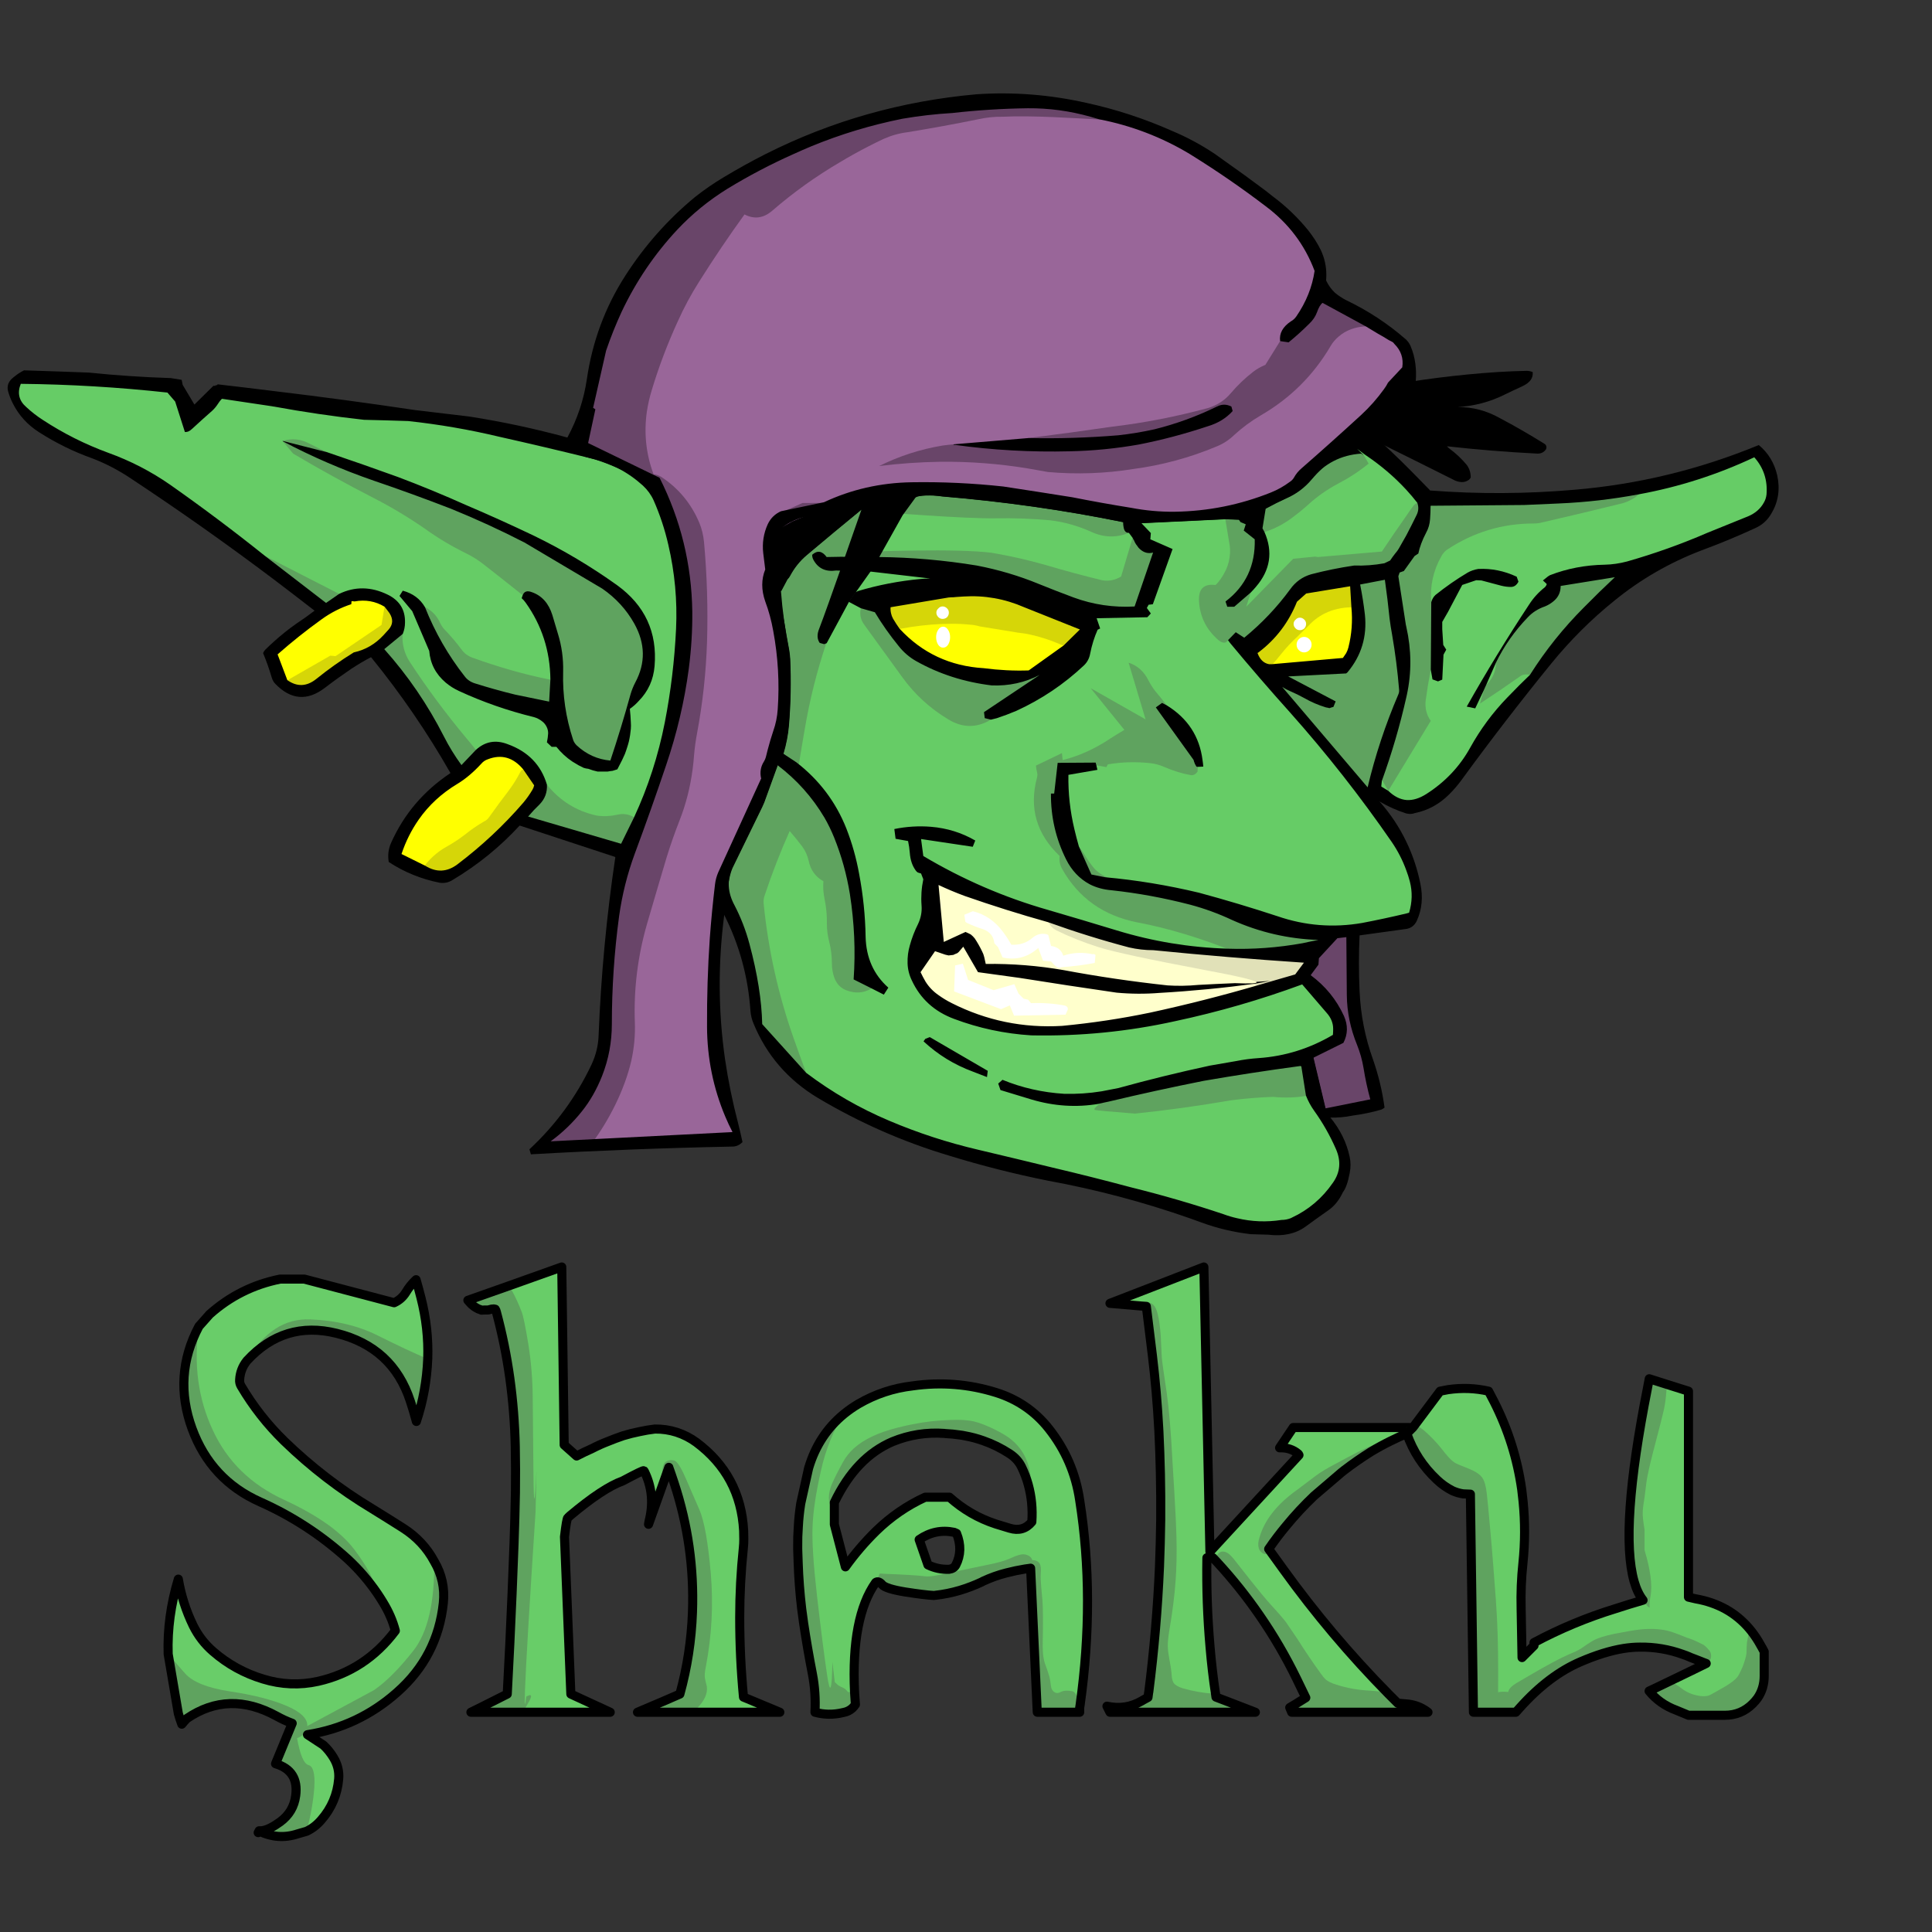 <?xml version="1.0" encoding="UTF-8" standalone="no"?>
<!DOCTYPE svg PUBLIC "-//W3C//DTD SVG 1.1//EN" "http://www.w3.org/Graphics/SVG/1.1/DTD/svg11.dtd">
<svg width="100%" height="100%" viewBox="0 0 512 512" version="1.1" xmlns="http://www.w3.org/2000/svg" xmlns:xlink="http://www.w3.org/1999/xlink" xml:space="preserve" xmlns:serif="http://www.serif.com/" style="fill-rule:evenodd;clip-rule:evenodd;stroke-linecap:round;stroke-linejoin:round;">
    <rect x="0" y="0" width="512" height="512" fill="#333333" stroke="none"/>
    <g id="Artboard1" transform="matrix(0.748,0,0,2.022,-3.65213e-15,-8.71015e-14)">
        <rect x="0" y="0" width="684.835" height="253.213" style="fill:none;"/>
        <g transform="matrix(1.338,0,0,0.495,-88.835,-256.888)">
            <g id="goblin" transform="matrix(1.323,0,0,1.323,68.391,543.727)">
                <g>
                    <path d="M269.592,167.972L264.68,168.743L260.551,175.027L259.508,176.928L266.301,185.15L266.522,189.193L259.865,192.622L262.908,203.992L274.071,201.835L271.721,192.016L269.886,184.939L269.727,177.702L269.592,167.972Z" style="fill:rgb(105,69,105);"/>
                    <path d="M260.532,165.317L267.924,165.082C267.957,168.715 268.017,176.383 268.05,180.45C268.083,183.817 268.767,187.133 270.1,190.4C270.7,191.9 271.133,193.45 271.4,195.05C271.733,197.15 272.183,199.233 272.75,201.3L263.8,203.1L261.4,193.05C261.4,193.05 259.905,181.165 259.758,176.286L260.532,165.317ZM270.458,163.138L257.953,163.04C257.953,163.04 257.515,175.422 257.388,176.273C257.784,180.711 259.05,194.8 259.05,194.9L260.178,200.9C260.611,202 261.056,205.143 261.056,205.143C261.056,205.143 263.812,205.126 264.8,204.95C266.267,204.983 267.733,204.85 269.2,204.55C271.2,204.283 273.117,203.883 274.95,203.35C275.183,203.25 275.4,203.117 275.6,202.95C275.167,199.717 274.4,196.517 273.3,193.35C271.7,188.917 270.8,184.317 270.6,179.55C270.433,175.883 270.433,172.217 270.6,168.55L270.458,163.138Z" style="fill-rule:nonzero;"/>
                </g>
                <g>
                    <path d="M282.818,82.542L282.946,86.555L277.214,95.887L279.938,117.013L273.279,140.178L281.139,142.707L286.237,140.418L294.275,131.445L302.44,120.441L312.604,107.592L325.541,95.289L338.85,90.247L351.709,83.922L353.374,77.81L350.297,71.824L329.164,78.457L306.585,81.129L285.008,81.072L282.818,82.542Z" style="fill:rgb(102,204,102);"/>
                    <g>
                        <path d="M277.929,94.701L277.394,96.536L277.78,104.58C277.813,104.713 278.817,107.147 278.851,107.314C279.884,111.914 280.433,113.564 279.466,118.03C279.433,118.197 278.913,120.831 278.879,120.964C277.613,126.598 276.779,131.296 274.779,136.829L276.35,139.55L284.85,125.55C283.983,124.35 283.65,122.95 283.85,121.35C284.117,119.383 284.45,117.367 284.85,115.3L284.95,101.8C284.683,98.533 285.35,95.483 286.95,92.65C287.25,92.083 287.633,91.633 288.1,91.3C293.367,87.8 299.15,86.05 305.45,86.05C306.083,86.05 306.7,85.967 307.3,85.8C312.667,84.567 317.983,83.3 323.25,82C324.55,81.6 325.65,81 326.55,80.2C326.074,79.495 325.242,79.61 323.922,79.689C320.591,79.89 316.026,80.649 312.112,80.816C309.812,80.916 306.388,81.308 304.121,81.408L283.732,81.437C283.732,82.337 283.582,83.472 283.515,84.372C283.448,85.372 283.267,85.718 282.801,86.551C282.034,88.018 281.889,88.173 281.622,89.473L280.358,90.259L279.293,93.915L277.929,94.701Z" style="fill:rgb(95,163,95);"/>
                        <path d="M324.484,96.122L309.55,97.622L304,104.529C304,104.529 301.326,107.648 299.354,110.901C298.873,111.694 298.214,113.253 297.9,113.9C297.9,115.633 297.25,117.117 295.95,118.35L295.45,119.45L294.7,122.1C297.4,120.333 300.05,118.533 302.65,116.7C303.183,116.267 303.867,116.15 304.7,116.35C304.797,116.197 305.523,116.366 305.523,116.366L316.121,103.294L324.484,96.122Z" style="fill:rgb(95,163,95);"/>
                    </g>
                    <path id="ear-right" serif:id="ear right" d="M293.95,97.4L295,97.45C296.3,97.783 297.617,98.133 298.95,98.5C299.617,98.667 300.267,98.75 300.9,98.75C301.533,98.75 302.033,98.4 302.4,97.7L302.05,96.7C299.55,95.533 296.983,95.017 294.35,95.15C293.55,95.283 292.833,95.533 292.2,95.9C289.967,97.233 287.833,98.717 285.8,100.35C285.4,100.717 285.117,101.2 284.95,101.8L284.85,115.3L285.2,117.25L286.3,117.65L287.15,117.3L287.4,112.3L287.95,111.3L287.35,110.35L287.15,107.2L287.15,105.75L288.3,103.75L291.15,98.35L293.95,97.4ZM340.25,87.9C335.017,90.167 329.65,92.083 324.15,93.65C322.65,94.05 321.15,94.267 319.65,94.3C315.783,94.367 312.133,95.067 308.7,96.4L308.3,96.65L307.3,97.45L308,98.1C308.067,98.167 308.083,98.217 308.05,98.25C307.983,98.45 307.867,98.633 307.7,98.8C306.433,99.8 305.383,100.95 304.55,102.25C300.15,108.917 295.983,115.733 292.05,122.7L293.75,123.05L295.45,119.45L295.95,118.35L297.9,113.9C299.5,110.6 301.617,107.583 304.25,104.85C305.183,103.85 306.333,103.117 307.7,102.65C308.367,102.383 308.983,102 309.55,101.5C310.417,100.733 310.85,99.75 310.85,98.55L321.7,96.8C319.6,98.767 317.533,100.783 315.5,102.85C311.4,106.95 307.8,111.45 304.7,116.35C304,117.05 303.3,117.733 302.6,118.4C301.767,119.233 300.95,120.067 300.15,120.9C297.25,123.9 294.783,127.233 292.75,130.9C290.65,134.7 287.717,137.8 283.95,140.2C282.583,141.067 281.283,141.467 280.05,141.4C278.75,141.3 277.517,140.683 276.35,139.55L271.748,136.763C273.748,131.23 270.753,110.382 271.52,108.915C271.986,108.082 275.039,93.825 275.106,92.825C275.172,91.925 283.128,82.726 284.9,82.5L303.55,82.35C305.817,82.25 308.1,82.15 310.4,82.05C315.867,81.817 321.25,81.2 326.55,80.2C334.55,78.733 342.233,76.267 349.6,72.8C351.467,74.9 352.283,77.383 352.05,80.25C351.983,80.85 351.8,81.4 351.5,81.9C350.833,83.1 349.8,84 348.4,84.6C345.667,85.7 342.95,86.8 340.25,87.9ZM272.883,91.971C273.183,92.804 268.918,108.615 268.518,109.415C267.851,110.781 272.105,132.271 270.605,138.604C270.605,138.604 271.836,140.089 274.7,141.75C276.367,142.717 278.083,143.483 279.85,144.05C279.917,144.083 279.983,144.1 280.05,144.1C280.617,144.233 281.167,144.2 281.7,144C284.3,143.467 286.583,142.217 288.55,140.25C289.45,139.35 290.267,138.4 291,137.4C296.733,129.533 302.717,121.767 308.95,114.1C312.783,109.4 317,105.2 321.6,101.5C326.833,97.233 332.633,93.883 339,91.45C342.7,90.083 346.317,88.583 349.85,86.95C351.183,86.35 352.233,85.4 353,84.1C354.4,81.767 354.8,79.217 354.2,76.45C353.633,73.95 352.4,71.917 350.5,70.35C338.633,75.25 326.333,78.233 313.6,79.3C303.967,80.133 294.367,80.183 284.8,79.45C282.464,79.885 271.966,90.991 272.883,91.971Z" style="fill-rule:nonzero;"/>
                </g>
                <g>
                    <path d="M273.279,140.178L275.235,132.699L279.492,119.136L278.763,109.283L277.413,95.245L281.939,89.301L283.746,83.327L282.758,80.645L276.61,72.944L269.577,69.742L265.326,71.4L258.682,77.746L249.111,83.312L227.571,84.698L216.817,82.797L193.643,79.653L177.108,79.79L158.379,83.984L152.693,88.523L152.692,100.241L155.362,110.285L155.885,123.654L152.875,134.29L149.11,143.634L143.854,155.185L143.202,160.348L147.948,172.457L150.373,186.139L156.108,194.879L167.962,202.917L182.248,209.219L202.458,214.442L232.543,222.529L248.289,227.281L258.156,226.806L266.787,219.052L267.79,212.183L262.738,203.388L260.052,192.688L266.906,189.035L266.554,185.054L259.813,176.342L264.787,167.779L271.437,167.119L281.165,165.421L282.51,159.838L280.244,152.745L273.138,140.667L273.279,140.178Z" style="fill:rgb(102,204,102);"/>
                    <g>
                        <path d="M261.243,199.468L259.711,194.158C253.278,195.025 244.577,195.955 238.21,197.055C231.843,198.321 226.366,199.638 220.066,201.138C219.399,201.271 219.167,202.083 218.5,202.25C217.667,202.917 217.367,203.3 217.6,203.4C217.8,203.5 220.483,203.75 225.65,204.15C232.083,203.483 238.467,202.6 244.8,201.5C247.633,201.133 250.467,200.9 253.3,200.8C255.567,201.033 257.783,200.967 259.95,200.6L261.243,199.468Z" style="fill:rgb(95,163,95);"/>
                        <g transform="matrix(1.187,0,0,1.187,-102.58,-67.021)">
                            <path d="M273.59,189.879L271.784,188.602C270.801,188.181 270.001,187.577 269.383,186.791C268.878,186.146 268.415,185.472 267.993,184.77C267.713,184.293 267.404,183.843 267.067,183.422L265.235,182.776L264.411,170.873L270.015,169.735L271.699,170.03L271.952,169.567C274.254,169.174 276.613,169.104 279.027,169.356C279.869,169.441 280.698,169.665 281.512,170.03C283.028,170.676 284.488,171.125 285.892,171.378C286.341,171.462 286.734,171.265 287.071,170.788L287.113,169.988C287.081,169.988 287.113,168.694 287.113,168.694L281.891,159.628C281.245,158.786 280.585,157.972 279.912,157.185C279.49,156.624 279.125,156.048 278.817,155.459C278.059,153.915 276.935,152.904 275.447,152.427L278.311,161.986L269.046,156.722L274.732,163.755C273.917,164.232 273.117,164.724 272.331,165.229C269.776,166.942 267.109,168.149 264.33,168.851L264.203,167.672L259.823,169.777C259.851,170.17 259.922,170.578 260.034,170.999C260.09,171.251 260.076,171.532 259.992,171.841C258.644,176.923 259.922,181.317 263.824,185.022C263.712,185.781 263.852,186.511 264.245,187.212C266.997,192.098 271.236,195.102 276.964,196.225C282.129,197.179 287.889,198.984 292.858,200.977C297.069,201.118 305.74,200.616 305.74,200.616L308.892,198.271C308.892,198.271 296.182,195.674 293.454,194.451C291.18,193.384 285.769,192.137 283.354,191.491C278.918,190.34 273.59,189.879 273.59,189.879Z" style="fill:rgb(95,163,95);"/>
                        </g>
                        <g transform="matrix(1.187,0,0,1.187,-102.58,-67.021)">
                            <path d="M219.988,171.151L219.858,169.525C220.166,167.588 220.489,165.65 220.826,163.713C221.669,158.716 222.89,153.844 224.49,149.1L231.659,125.596C231.659,125.596 230.579,124.306 229.923,124.847C227.497,126.845 219.161,126.324 216.753,128.357C215.602,129.34 215.049,131.561 214.347,132.881C214.234,133.105 215.257,138.023 215.06,138.22L215.041,141.233C215.293,144.545 216.292,147.654 216.938,150.967C217.022,151.472 217.34,158.209 217.368,158.715C217.537,162.421 216.091,162.979 215.782,166.713C215.642,168.313 215.42,169.917 214.451,171.854L211.135,178.981L207.486,186.767C206.588,188.845 206.14,191.119 207.291,193.253C208.358,195.302 210.148,197.626 210.766,199.928C212.113,204.954 212.784,209.472 212.868,213.459C215.004,216.436 218.532,221.267 220.52,222.257C220.887,222.44 220.729,221.627 221.079,221.577C220.377,219.696 219.675,217.759 218.973,215.765C216.39,208.438 214.706,200.899 213.92,193.15C213.864,192.645 213.906,192.182 214.046,191.761C215.281,188.055 216.699,184.405 218.299,180.811C219.058,181.681 219.773,182.566 220.447,183.464C220.953,184.166 221.304,184.952 221.5,185.823C221.809,187.367 222.637,188.518 223.985,189.276C223.901,190.259 223.971,191.283 224.195,192.35C224.476,193.698 224.602,195.088 224.574,196.519C224.574,197.474 224.701,198.443 224.953,199.425C225.262,200.633 225.417,201.868 225.417,203.131C225.417,203.974 225.557,204.788 225.838,205.574C226.231,206.613 226.919,207.315 227.901,207.68C229.417,208.241 230.821,208.129 232.113,207.343L230.598,204.69C230.935,199.945 230.333,200.071 229.575,195.213C229.041,191.929 229.145,188.02 227.909,184.959C227.432,183.78 226.227,179.181 225.609,178.114L219.988,171.151Z" style="fill:rgb(95,163,95);"/>
                        </g>
                        <g transform="matrix(1.187,0,0,1.187,-102.58,-67.021)">
                            <path d="M266.731,152.493L268.859,144.163C268.859,144.163 275.636,143.789 277.21,143.703L281.402,133.624C280.588,133.848 279.305,132.671 278.632,132.053L275.425,127.793C265.515,125.772 255.659,124.153 245.243,123.282C243.109,122.974 234.38,123.985 233.453,124.434L229.645,126.72C235.035,127.169 247.947,128.169 253.085,128.085C256.145,128.029 259.206,128.141 262.266,128.422C264.596,128.703 266.884,129.348 269.13,130.359C271.264,131.342 273.384,131.398 275.49,130.528L275.789,130.375L276.204,130.904C276.204,130.904 276.142,131.411 276.121,131.37L274.184,137.897C273.145,138.515 272.078,138.726 270.983,138.529C267.755,137.743 264.582,136.887 261.466,135.96C258.518,135.118 255.486,134.43 252.369,133.897C246.361,133.139 233.038,133.642 226.946,133.866L225.925,135.679L247.928,138.163C247.928,138.163 230.921,141.423 230.302,143.246C230.049,144.257 230.26,145.211 230.934,146.11C233.039,149.001 235.145,151.907 237.251,154.827C239.356,157.747 241.953,160.133 245.042,161.986C247.428,163.446 249.828,163.46 252.243,162.029L252.787,160.789L266.731,152.493" style="fill:rgb(95,163,95);"/>
                        </g>
                        <g transform="matrix(1.187,0,0,1.187,-102.58,-67.021)">
                            <path d="M319.619,136.177C319.9,135.756 320.906,135.495 321.159,135.018C321.524,134.4 322.66,132.266 322.997,131.648C323.586,130.525 324.408,127.497 324.97,126.346C325.307,125.672 324.748,125.654 324.131,125.474C323.878,125.586 323.667,125.741 323.499,125.937C323.078,126.499 322.671,127.074 322.278,127.664C320.874,129.657 319.498,131.665 318.151,133.686L306.864,134.655L307.412,134.486L303.2,134.907L295.283,142.993L296.041,140.593L296.378,138.607C296.378,138.607 297.924,136.223 297.811,131.815C297.811,131.815 297.465,131.43 298.357,130.401C300.098,129.84 301.684,129.012 303.116,127.917C303.958,127.299 304.773,126.639 305.559,125.937C307.131,124.477 308.872,123.242 310.781,122.231C312.662,121.249 314.374,120.126 315.919,118.862L315.118,117.472L312.577,115.792C309.208,116.017 308.396,116.852 306.178,119.492C304.999,120.895 304.293,122.097 302.637,122.827C301.458,123.36 299.922,124.821 298.799,125.439L291.681,127.785C291.934,129.273 292.251,131.201 292.503,132.718C292.56,133.139 292.574,133.56 292.546,133.981C292.489,134.992 292.251,135.946 291.83,136.845C291.268,137.968 290.693,138.796 290.103,139.329C288.11,139.077 287.183,140.003 287.323,142.109C287.464,144.495 288.404,146.531 290.145,148.215C291.1,149.17 291.788,149.31 292.209,148.636L294.916,150.222L316.021,174.734L322.036,156.765L321.682,151.035L321.11,144.133L320.418,139.513L319.107,137.333L319.619,136.177Z" style="fill:rgb(95,163,95);"/>
                        </g>
                    </g>
                    <g id="eye-right" serif:id="eye right">
                        <path d="M257.85,100.468L255.819,105.098L248.856,110.79L249.878,113.59L252.583,114.981L267.293,113.657L268.781,112.182L270.232,108.227L269.17,97.924L259.77,99.479L257.85,100.468Z" style="fill:rgb(255,255,0);"/>
                        <path d="M259.5,99.386L256.508,101.786C254.875,105.886 249.311,112.36 249.211,112.394C249.678,113.694 252.599,114.674 252.799,114.674C253.466,113.941 254.45,112.767 255.05,112C255.983,110.833 257.017,109.733 258.15,108.7C258.883,108 259.617,107.283 260.35,106.55C262.617,104.05 265.736,102.744 269.653,102.813L269.421,97.791L261.035,98.922L259.5,99.386Z" style="fill:rgb(214,214,8);"/>
                        <g>
                            <path d="M261,110.3C261,109.867 260.85,109.5 260.55,109.2C260.25,108.9 259.9,108.75 259.5,108.75C259.1,108.75 258.75,108.9 258.45,109.2C258.15,109.5 258,109.867 258,110.3C258,110.733 258.15,111.1 258.45,111.4C258.75,111.7 259.1,111.85 259.5,111.85C259.9,111.85 260.25,111.7 260.55,111.4C260.85,111.1 261,110.733 261,110.3Z" style="fill:white;"/>
                            <path d="M257.4,106.15C257.4,106.483 257.533,106.783 257.8,107.05C258.033,107.283 258.317,107.4 258.65,107.4C258.983,107.4 259.283,107.283 259.55,107.05C259.783,106.783 259.9,106.483 259.9,106.15C259.9,105.817 259.783,105.533 259.55,105.3C259.283,105.033 258.983,104.9 258.65,104.9C258.317,104.9 258.033,105.033 257.8,105.3C257.533,105.533 257.4,105.817 257.4,106.15Z" style="fill:white;"/>
                        </g>
                    </g>
                    <g id="eye-left" serif:id="eye left">
                        <path d="M193.073,116.169L205.472,116.032L216.17,107.275L202.408,101.118L191.975,99.563L175.432,102.555L179.344,109.919L184.463,113.358L193.073,116.169Z" style="fill:rgb(255,255,0);"/>
                        <path d="M193.556,98.389C193.256,98.355 175.337,102.493 175.337,102.493C175.303,102.893 176.868,107.138 177.101,107.471C181.701,106.405 187.867,105.8 192.6,106.3C193.267,106.333 193.933,106.45 194.6,106.65C197.1,107.05 199.65,107.467 202.25,107.9C205.517,108.2 209.476,109.566 212.342,111L215.806,106.8L204.264,102.172L193.556,98.389Z" style="fill:rgb(214,214,8);"/>
                        <g>
                            <path d="M187.25,106.7C186.85,106.7 186.517,106.917 186.25,107.35C185.983,107.75 185.85,108.233 185.85,108.8C185.85,109.367 185.983,109.867 186.25,110.3C186.517,110.7 186.85,110.9 187.25,110.9C187.65,110.9 187.983,110.7 188.25,110.3C188.517,109.867 188.65,109.367 188.65,108.8C188.65,108.233 188.517,107.75 188.25,107.35C187.983,106.917 187.65,106.7 187.25,106.7Z" style="fill:white;"/>
                            <path d="M188.4,103.9C188.4,103.567 188.283,103.283 188.05,103.05C187.783,102.783 187.483,102.65 187.15,102.65C186.817,102.65 186.533,102.783 186.3,103.05C186.033,103.283 185.9,103.567 185.9,103.9C185.9,104.233 186.033,104.533 186.3,104.8C186.533,105.033 186.817,105.15 187.15,105.15C187.483,105.15 187.783,105.033 188.05,104.8C188.283,104.533 188.4,104.233 188.4,103.9Z" style="fill:white;"/>
                        </g>
                    </g>
                    <g id="mouth">
                        <path d="M191.721,159.781L185.783,157.582L184.937,169.865L181.214,174.488L182.779,179.09L188.265,183.619L199.398,186.988L211.95,187.473L233.269,184.083L258.256,177.186L260.416,173.738L242.91,172.01L225.445,169.902L191.721,159.781Z" style="fill:rgb(255,255,204);fill-rule:nonzero;"/>
                        <path d="M229.702,170.777C228.069,170.777 221.691,168.941 220.091,168.574C219.839,168.508 209.517,165.054 209.276,165.044C208.304,165.006 208.085,165.394 208.35,165.9C208.717,166.6 209.217,167.117 209.85,167.45C212.583,168.783 215.433,169.917 218.4,170.85C221.333,171.783 228.467,173.317 239.8,175.45C246.1,176.617 249.5,177.417 250,177.85L250.234,177.944L250.022,178.136L248.9,178.4L251.007,178.487L258.805,176.697L260.464,173.47C250.397,172.803 239.735,171.777 229.702,170.777Z" style="fill:rgb(225,225,184);fill-rule:nonzero;"/>
                        <g>
                            <path d="M198.85,183.25L200.6,182.5L201.45,184.55L211.75,184.35L212.2,183.35C212.267,182.983 212.1,182.717 211.7,182.55C209.5,182.117 207.217,181.95 204.85,182.05L204.25,181.35L203.35,181.15L202.35,180.15L201.5,178.25L197.35,179.45L192.25,177.4L191.2,174.15L189.65,174.5L189.45,179.7L198.85,183.25Z" style="fill:white;"/>
                            <path d="M191.7,165.75C191.8,165.85 191.917,165.933 192.05,166C193.017,166.467 194.083,166.883 195.25,167.25C196.617,167.75 197.367,168.683 197.5,170.05L198.25,170.85L199.15,172.9C201.817,173.5 204.2,172.867 206.3,171L207.25,173.55L208.85,173.7C209.283,174.2 209.667,174.567 210,174.8C210.3,175 210.633,175.017 211,174.85C213.3,174.683 215.5,174.4 217.6,174L217.75,172.4C217.55,172.233 217.35,172.183 217.15,172.25C215.117,171.817 213.167,171.917 211.3,172.55C210.933,171.417 210.117,170.767 208.85,170.6L208.3,168.4C208.167,168.333 208.05,168.283 207.95,168.25C206.883,168.017 205.917,168.283 205.05,169.05C203.883,170.017 202.5,170.45 200.9,170.35C200.4,169.45 199.85,168.6 199.25,167.8C197.65,165.633 195.633,164.25 193.2,163.65L191.5,164.35L191.7,165.75Z" style="fill:white;"/>
                        </g>
                    </g>
                    <g transform="matrix(1.187,0,0,1.187,-102.58,-67.021)">
                        <path d="M309.433,229.073C311.118,231.123 312.213,233.341 312.718,235.727C312.914,236.626 312.914,237.552 312.718,238.507C312.437,240.023 312.058,241.09 311.581,241.707C310.991,242.971 310.219,243.953 309.265,244.655C308.703,245.048 308.029,245.526 307.243,246.087C306.654,246.508 305.994,246.985 305.264,247.519C303.579,248.726 301.488,249.175 298.989,248.867C298.006,248.838 297.024,248.81 296.041,248.782C293.149,248.445 290.37,247.786 287.703,246.803C287.029,246.55 286.369,246.312 285.723,246.087C277.946,243.364 270.001,241.258 261.887,239.77C256.272,238.647 250.727,237.243 245.252,235.559C237.503,233.256 230.091,230 223.016,225.788C217.991,222.756 214.383,218.573 212.193,213.239C211.912,212.565 211.744,211.877 211.688,211.175C211.295,205.391 209.807,199.959 207.224,194.877C205.3,192.771 205.3,192.771 205.665,189.739C205.75,189.037 205.932,188.364 206.213,187.718C208.627,182.44 211.042,177.161 213.456,171.883C213.428,171.855 213.414,171.827 213.414,171.799C213.218,170.816 213.372,169.918 213.878,169.104C214.074,168.795 214.214,168.444 214.299,168.051C214.383,167.686 214.467,167.349 214.551,167.04C214.832,165.973 215.141,164.934 215.478,163.924C215.899,162.744 216.152,161.509 216.236,160.218C216.545,155.81 216.292,151.416 215.478,147.036C215.169,145.295 214.72,143.639 214.13,142.067C213.456,140.13 213.456,138.333 214.13,136.676C214.018,135.75 213.906,134.837 213.793,133.939C213.597,132.226 213.849,130.598 214.551,129.054C215.029,128.043 215.773,127.313 216.783,126.864L224.027,125.348C228.631,123.186 233.559,122.063 238.809,121.979C243.919,121.894 249.07,122.133 254.264,122.695C258.139,123.284 262.013,123.888 265.888,124.505C269.144,125.151 272.429,125.741 275.742,126.274C278.241,126.751 280.712,126.976 283.154,126.948C288.769,126.864 294.174,125.783 299.368,123.705C300.491,123.256 301.544,122.666 302.526,121.936C302.835,121.74 303.074,121.501 303.242,121.221C303.579,120.603 304.014,120.069 304.548,119.62C307.861,116.728 312.083,111.834 313.385,111.906C315.328,112.014 324.425,121.473 324.425,121.473L326.278,123.368C326.328,124.877 326.363,125.937 326.363,125.937C326.363,126.695 326.335,127.453 326.278,128.211C326.222,129.054 325.998,129.826 325.605,130.528C324.959,131.763 324.524,132.928 324.299,134.023L323.667,134.444L321.857,136.971L321.141,137.224L320.93,137.855L322.193,146.025C322.222,146.138 322.25,146.264 322.278,146.404C323.148,150.279 323.176,154.097 322.362,157.859C322.334,158 322.306,158.126 322.278,158.238C321.211,162.983 319.835,167.686 318.151,172.346C318.151,172.346 317.997,173.759 317.772,175.842C319.625,177.947 321.127,180.208 322.278,182.622C323.345,184.84 324.131,187.184 324.636,189.655C325.113,191.929 324.917,194.021 324.046,195.93C323.681,196.716 323.092,197.179 322.278,197.32L322.236,197.32L314.318,198.415L312.086,198.709L310.654,198.878L307.538,202.247L307.454,203.342L306.148,205.111C308.619,206.936 310.486,209.224 311.749,211.975C312.451,213.547 312.423,215.063 311.665,216.523L306.569,219.05L308.591,227.515C309.029,228.326 309.138,228.528 309.433,229.073ZM239.44,124.59C240.367,124.14 241.897,124.07 244.031,124.379C254.447,125.249 264.61,126.695 274.521,128.717C274.521,129.026 274.549,129.32 274.605,129.601C274.718,130.247 275.012,130.556 275.49,130.528L276.121,131.37C276.177,131.482 276.234,131.595 276.29,131.707L276.332,131.749C276.388,131.861 276.444,131.988 276.5,132.128C276.613,132.353 276.753,132.563 276.921,132.76C277.034,132.956 277.174,133.125 277.343,133.265C278.016,133.883 278.76,134.079 279.575,133.855L276.458,142.951C272.893,143.148 269.467,142.642 266.183,141.435C264.217,140.705 262.266,139.947 260.329,139.161C256.988,137.785 253.492,136.746 249.842,136.045C244.368,135.146 238.865,134.669 233.334,134.613L226.891,134.571L224.532,134.613C223.774,133.574 222.96,133.448 222.09,134.234C222.09,134.542 222.16,134.823 222.3,135.076C223.086,136.536 224.364,137.139 226.133,136.887L231.86,137.055L242.009,138.234C241.42,138.234 240.844,138.262 240.283,138.319C236.717,138.656 233.236,139.329 229.839,140.34L229.375,140.551L228.238,142.151L230.302,143.246L232.66,143.92C233.839,145.885 235.173,147.78 236.661,149.605C237.503,150.672 238.5,151.528 239.651,152.174C243.497,154.336 247.737,155.697 252.369,156.259C255.261,156.371 257.956,155.782 260.455,154.49L251.064,160.765L251.19,161.776L252.243,162.029C252.58,161.944 252.917,161.86 253.254,161.776C254.349,161.411 255.43,161.004 256.496,160.555C260.736,158.617 264.54,156.062 267.909,152.89C268.471,152.356 268.822,151.697 268.962,150.911C269.243,149.479 269.664,148.131 270.225,146.868L270.647,146.657L270.057,144.93L278.606,144.762L279.196,144.13L278.522,143.204L278.817,142.656L279.532,142.572L282.859,133.265L279.111,131.623L279.196,130.57L277.595,128.885L291.745,128.211L294.02,128.296L294.314,128.717L295.199,129.096L294.862,130.149L296.715,131.623C296.827,136.03 295.185,139.526 291.788,142.109L292.082,142.993L293.261,142.993L296.041,140.593C296.35,140.284 296.645,139.961 296.925,139.624C299.34,136.817 299.817,133.742 298.357,130.401L298.02,129.77L298.568,126.401C299.691,125.783 300.842,125.207 302.021,124.674C303.678,123.944 305.095,122.877 306.275,121.473C308.493,118.834 311.286,117.402 314.655,117.178L315.118,117.472L313.981,116.378C314.459,116.714 314.936,117.065 315.413,117.43C317.968,119.143 320.256,121.094 322.278,123.284C322.923,123.986 323.541,124.716 324.131,125.474C324.383,126.176 324.341,126.864 324.004,127.538C323.443,128.689 322.867,129.826 322.278,130.949C321.941,131.566 321.59,132.184 321.225,132.802C320.972,133.279 320.705,133.672 320.425,133.981C320.116,134.374 319.821,134.781 319.54,135.202L318.572,135.665C316.887,135.974 315.189,136.101 313.476,136.045C311.005,136.409 308.591,136.901 306.232,137.518C304.773,137.94 303.593,138.782 302.695,140.045C300.477,143.077 297.894,145.801 294.946,148.215L293.514,147.289L292.209,148.636C292.321,148.805 292.447,148.973 292.588,149.142C295.873,153.1 299.242,157.003 302.695,160.849C308.843,167.756 314.543,175.014 319.793,182.622C320.832,184.138 321.66,185.752 322.278,187.465C322.502,188.055 322.699,188.672 322.867,189.318C323.316,191.059 323.274,192.813 322.741,194.582C322.601,194.61 322.446,194.652 322.278,194.709C319.807,195.298 317.322,195.832 314.824,196.309C309.967,197.151 305.208,196.772 300.547,195.172C296.195,193.74 291.788,192.42 287.323,191.213C282.045,189.95 276.767,189.079 271.489,188.602L269.173,188.139L267.067,183.422C266.786,182.44 266.533,181.471 266.309,180.516C265.579,177.456 265.242,174.396 265.298,171.336L270.183,170.493L270.015,169.735L269.888,169.272L263.487,169.314L262.898,174.494L262.35,174.494C262.322,178.425 263.178,182.131 264.919,185.612C265.846,187.465 267.165,188.855 268.878,189.781C269.973,190.343 271.194,190.68 272.542,190.792C276.978,191.269 281.414,192.084 285.85,193.235C288.264,193.88 290.608,194.737 292.882,195.804C297.515,197.881 302.372,199.004 307.454,199.173C306.555,199.341 305.671,199.524 304.801,199.72C300.589,200.478 296.378,200.787 292.167,200.647C285.765,200.45 279.532,199.425 273.468,197.572C269.594,196.393 265.733,195.242 261.887,194.119C254.503,192.013 247.484,188.981 240.83,185.022L240.451,182.159L249.169,183.464L249.59,182.411C247.316,181.092 244.831,180.32 242.136,180.095C240.058,179.927 237.995,180.053 235.945,180.474L236.156,182.117L238.261,182.496C238.402,183.141 238.5,183.815 238.556,184.517C238.64,185.668 238.963,186.637 239.525,187.423C239.609,187.563 239.735,187.69 239.904,187.802C240.072,187.858 240.255,187.914 240.451,187.97L240.83,188.939C240.521,190.427 240.423,191.901 240.535,193.361C240.62,194.428 240.423,195.467 239.946,196.477C239.356,197.657 238.893,198.864 238.556,200.099C238.275,201.054 238.149,202.05 238.177,203.089C238.205,204.1 238.444,205.069 238.893,205.995C240.325,209.083 242.697,211.245 246.01,212.48C250.193,214.053 254.531,214.979 259.023,215.26C267.249,215.428 275.349,214.628 283.323,212.86C290.566,211.315 297.697,209.252 304.716,206.669C306.092,208.269 307.468,209.869 308.843,211.47C309.573,212.284 309.938,213.182 309.938,214.165C309.938,214.502 309.924,214.839 309.896,215.176C305.994,217.478 301.825,218.783 297.389,219.092C296.097,219.177 294.82,219.345 293.556,219.598C292.096,219.85 290.636,220.103 289.176,220.356C283.954,221.479 278.803,222.742 273.721,224.146L270.899,224.693C268.822,225.03 266.716,225.171 264.582,225.115C260.932,224.89 257.465,224.104 254.18,222.756L253.464,223.388L253.843,224.483C255.584,225.016 257.339,225.55 259.107,226.083C262.898,227.206 266.674,227.445 270.436,226.799C270.997,226.659 271.559,226.532 272.121,226.42C277.427,225.157 282.761,223.992 288.124,222.925C293.486,221.998 298.877,221.17 304.295,220.44C304.379,220.412 304.464,220.426 304.548,220.482C304.576,220.482 304.59,220.524 304.59,220.608L305.348,225.409C305.713,226.336 306.176,227.192 306.738,227.978C308.17,229.972 309.391,232.119 310.402,234.422C311.3,236.471 311.132,238.366 309.896,240.107C308.099,242.718 305.783,244.683 302.948,246.003C302.891,246.031 302.835,246.059 302.779,246.087C302.274,246.284 301.754,246.382 301.221,246.382C298.694,246.775 296.195,246.677 293.725,246.087C292.967,245.919 292.209,245.694 291.451,245.413C286.341,243.701 281.119,242.185 275.784,240.865C271.377,239.686 266.969,238.577 262.561,237.538C258.406,236.527 254.25,235.531 250.095,234.548C244.929,233.341 239.932,231.712 235.103,229.663C230.105,227.557 225.431,224.862 221.079,221.577L213.667,213.365C213.583,209.378 212.867,204.872 211.519,199.846C210.902,197.544 210.059,195.368 208.992,193.319C207.841,191.185 207.715,189.079 208.613,187.002L213.625,176.726L213.962,175.968L216.236,169.693C219.465,172.136 222.104,175.084 224.153,178.537C224.771,179.604 225.318,180.727 225.796,181.906C227.031,184.966 227.915,188.139 228.449,191.424C229.207,196.281 229.417,201.082 229.081,205.827L232.113,207.343L234.176,208.395L234.934,207.216C232.464,205.026 231.186,202.163 231.102,198.625C231.046,195.116 230.681,191.578 230.007,188.013C229.53,185.373 228.814,182.833 227.859,180.39C226.09,175.926 223.283,172.206 219.437,169.23L217.205,167.756C217.682,166.156 217.991,164.555 218.131,162.955C218.44,159.221 218.51,155.501 218.342,151.795C218.314,151.29 218.257,150.784 218.173,150.279C217.527,146.966 217.078,143.653 216.825,140.34L217.878,138.361C218.075,138.164 218.229,137.954 218.342,137.729C219.043,136.409 219.97,135.258 221.121,134.276C224.181,131.693 227.256,129.138 230.344,126.611L239.44,124.59ZM241.925,215.555L241.167,215.85L240.872,216.271C243.287,218.517 246.052,220.215 249.169,221.366C249.955,221.675 250.755,221.984 251.569,222.293L251.695,221.24L241.925,215.555ZM243.399,189.908C244.831,190.581 246.305,191.199 247.821,191.761C252.482,193.389 257.17,194.863 261.887,196.183C266.407,197.811 270.955,199.229 275.532,200.436C276.879,200.745 278.241,200.899 279.617,200.899C288.067,201.742 296.532,202.443 305.011,203.005L303.537,204.984L297.431,206.753C291.394,208.522 285.274,210.08 279.069,211.428C274.212,212.438 269.271,213.182 264.245,213.66C257.676,214.053 251.471,212.775 245.631,209.827C244.845,209.434 244.101,208.985 243.399,208.48C242.501,207.862 241.771,207.104 241.209,206.206C240.9,205.672 240.62,205.139 240.367,204.605L242.81,201.068C243.371,201.264 243.947,201.461 244.536,201.657C244.705,201.685 244.887,201.728 245.084,201.784C245.336,201.756 245.603,201.728 245.884,201.699C246.108,201.587 246.333,201.489 246.558,201.405C246.642,201.32 246.726,201.25 246.81,201.194L247.568,200.31L250.053,204.605C252.383,204.914 254.728,205.237 257.086,205.574C262.533,206.444 267.979,207.272 273.426,208.059C275.841,208.283 278.255,208.297 280.67,208.101C286.06,207.792 291.451,207.272 296.841,206.542L299.326,206.079L296.967,206.248C297.304,206.5 296.111,206.571 293.388,206.458C291.31,206.542 289.247,206.641 287.197,206.753C285.428,206.922 283.702,206.95 282.017,206.837C276.065,206.192 270.239,205.335 264.54,204.268C260.188,203.51 255.795,203.159 251.359,203.216C251.274,202.822 251.19,202.443 251.106,202.078C251.022,201.713 250.895,201.377 250.727,201.068C250.362,200.31 249.955,199.594 249.506,198.92C249.309,198.667 249.084,198.443 248.832,198.246C248.691,198.162 248.551,198.092 248.411,198.036C248.242,197.951 248.088,197.881 247.947,197.825L244.283,199.51L243.399,189.908ZM314.487,139.245L318.656,138.445C318.965,140.607 319.231,142.797 319.456,145.015C319.568,145.913 319.709,146.812 319.877,147.71C320.411,150.798 320.804,153.887 321.056,156.975C321.084,157.256 321.042,157.522 320.93,157.775C318.74,162.885 317.013,168.107 315.75,173.441L301.347,156.512C301.768,156.792 302.218,157.031 302.695,157.228C303.537,157.593 304.337,157.986 305.095,158.407C306.218,159.053 307.426,159.572 308.717,159.965C308.914,159.993 309.11,160.035 309.307,160.091C309.531,160.007 309.756,159.937 309.981,159.881L310.36,158.954L302.358,154.743L312.128,154.238C312.213,154.181 312.283,154.125 312.339,154.069C314.697,151.262 315.68,148.005 315.287,144.299C315.09,142.614 314.824,140.93 314.487,139.245ZM281.891,159.628L281.091,159.207L280.038,159.965L286.397,168.809L286.481,169.104C286.565,169.384 286.692,169.651 286.86,169.904C286.888,169.96 286.973,169.988 287.113,169.988L288.039,169.946C288.011,169.581 287.969,169.216 287.913,168.851C287.408,164.864 285.4,161.79 281.891,159.628ZM257.844,143.077L267.235,146.826L264.498,149.521L258.602,153.732C256.131,153.816 253.605,153.69 251.022,153.353C245.35,153.016 240.62,150.798 236.829,146.699C236.633,146.418 236.45,146.152 236.282,145.899C236.085,145.59 235.903,145.295 235.734,145.015C235.566,144.706 235.454,144.411 235.398,144.13C235.313,143.765 235.285,143.414 235.313,143.077L245.084,141.435C245.364,141.407 245.645,141.393 245.926,141.393L246.347,141.351C246.768,141.323 247.189,141.295 247.61,141.267C251.148,141.042 254.559,141.646 257.844,143.077ZM313.013,143.077C313.237,145.38 313.069,147.64 312.507,149.858C312.423,150.195 312.297,150.518 312.128,150.826C311.96,151.079 311.777,151.346 311.581,151.626L299.621,152.679L299.115,152.679C298.217,152.511 297.571,151.879 297.178,150.784C297.262,150.756 297.332,150.714 297.389,150.658C300.308,148.44 302.456,145.604 303.832,142.151L305.39,140.761L312.802,139.54L313.013,143.077Z"/>
                    </g>
                </g>
                <g>
                    <path d="M128.924,77.461L114.009,70.763L85.833,65.16L66.498,62.958L42.237,59.867L37.454,64.494L33.06,58.456L3.654,56.817L1.185,58.456L2.192,62.227L6.654,66.881L22.991,74.106L35.494,82.16L60.34,100.862L72.453,110.903L80.321,119.036L85.595,128.817L92.29,138.657L98.944,143.256L107.857,147.3L124.195,151.988L130.119,136.462L132.978,126.252L135.406,111.255L135.284,98.197L132.066,85.103L128.924,77.461Z" style="fill:rgb(102,204,102);"/>
                    <g>
                        <g transform="matrix(1.187,0,0,1.187,-102.58,-67.021)">
                            <path d="M149.268,150.9C153.255,155.364 156.46,159.976 159.183,165.339C160.025,166.995 160.711,169.009 161.834,170.553L169.363,176.43L171.128,177.665L190.161,184.69L193.145,179.016L192.021,178.453C191.122,177.947 190.168,177.821 189.157,178.074C188.006,178.326 186.869,178.369 185.746,178.2C182.321,177.442 179.513,175.687 177.323,172.936C174.852,172.499 170.638,168.886 169.74,169.812L165.363,167.082C164.829,166.408 164.324,165.791 163.847,165.229C160.393,161.102 157.193,156.792 154.245,152.3C153.318,150.868 152.911,149.282 153.024,147.541C153.024,147.541 151.904,146.878 149.898,145.69C149.898,145.69 146.29,142.76 142.285,140.803L129.861,134.444L128.621,134.867L139.925,143.643L148.582,150.461L149.268,150.9Z" style="fill:rgb(95,163,95);"/>
                        </g>
                        <g transform="matrix(1.187,0,0,1.187,-102.58,-67.021)">
                            <path d="M178.845,160.78L177.311,160.307C175.402,159.914 174.094,159.25 172.185,158.857C169.883,158.296 166.349,157.033 165.194,156.752C164.524,156.588 163.024,155.644 162.603,155.083C160.434,152.322 157.63,147.584 156.128,144.396C155.705,143.499 156.306,143.255 156.772,143.035C157.951,143.625 158.807,144.509 159.341,145.688C159.509,146.053 159.734,146.404 160.014,146.741C161.081,147.836 162.064,148.987 162.962,150.195C163.412,150.84 164.029,151.304 164.815,151.584C169.027,153.1 173.412,154.393 177.933,155.292C177.933,155.292 179.399,155.329 179.435,153.895C179.491,151.677 179.076,149.625 178.43,147.547C178.122,146.509 177.284,145.734 176.975,144.696C176.357,142.702 176.577,142.469 174.892,141.879C174.106,141.571 173.491,140.368 173.238,141.014C171.132,139.329 168.999,137.645 166.837,135.96C165.854,135.174 164.815,134.514 163.72,133.981C161.306,132.802 159.004,131.426 156.814,129.854C154.062,127.945 151.185,126.218 148.18,124.674C143.576,122.316 139.042,119.817 134.578,117.178L132.809,115.072L132.851,115.03C134.367,114.553 135.855,114.707 137.315,115.493C138.298,115.998 139.295,116.476 140.305,116.925L141.572,118.232C146.457,120.815 144.115,119.111 149.478,120.964C153.773,122.423 157.479,124.43 161.831,126.114C166.042,127.827 170.5,129.666 174.543,131.743L187.682,139.751C189.956,141.323 191.825,143.456 193.145,145.815C194.998,149.156 194.982,152.767 193.241,156.024C192.904,156.67 191.001,160.021 190.805,160.694C189.766,164.457 189.642,165.673 188.407,169.379C186.245,169.182 183.169,168.754 181.541,167.238C181.26,166.957 179.995,164.044 179.883,163.707L178.845,160.78Z" style="fill:rgb(95,163,95);"/>
                        </g>
                    </g>
                    <path id="ear-left" serif:id="ear left" d="M98.45,68.7C104.55,70.067 110.633,71.5 116.7,73C120.633,73.9 131.158,78.923 134.191,81.657C135.124,82.523 141.456,103.087 141.189,108.753C140.889,115.053 140.488,127.77 139.288,133.937C137.988,140.57 136.008,146.624 133.208,152.658L122.8,150.15L104.2,144.7C96.969,141.347 92.71,138.072 90.85,134.4C89.517,132.567 88.35,130.667 87.35,128.7C84.117,122.333 80.133,116.5 75.4,111.2C71.854,107.229 67.164,104.66 63.75,101.95L51.6,92.6C45.4,87.633 39.05,82.867 32.55,78.3C28.717,75.633 24.583,73.5 20.15,71.9C15.517,70.2 11.167,68.017 7.1,65.35C5.9,64.583 4.783,63.717 3.75,62.75C2.283,61.483 1.917,59.933 2.65,58.1C12.45,58.2 22.233,58.783 32,59.85L33.55,61.65L35.5,67.75C35.733,67.75 35.95,67.717 36.15,67.65C36.45,67.517 36.717,67.333 36.95,67.1C38.283,65.867 39.633,64.65 41,63.45C41.4,63.083 41.783,62.617 42.15,62.05C42.383,61.683 42.617,61.383 42.85,61.15C42.883,61.117 42.917,61.1 42.95,61.1C46.283,61.6 49.633,62.1 53,62.6C53.1,62.633 53.2,62.65 53.3,62.65C59.3,63.75 65.317,64.633 71.35,65.3C74.283,65.367 77.233,65.45 80.2,65.55C86.367,66.217 92.45,67.267 98.45,68.7ZM112.05,68.85C105.583,67.083 99.05,65.683 92.45,64.65C88.817,64.217 85.183,63.783 81.55,63.35C72.183,61.95 62.767,60.683 53.3,59.55C49.567,59.083 45.817,58.633 42.05,58.2C42.017,58.267 41.983,58.317 41.95,58.35C41.85,58.383 41.733,58.4 41.6,58.4L41.6,58.5L41.2,58.5L37.4,62.25L35.05,58.3L34.85,57.3L32.65,56.95C27.283,56.783 21.817,56.417 16.25,55.85C11.917,55.683 7.6,55.533 3.3,55.4C2.567,55.767 1.883,56.217 1.25,56.75C0.217,57.517 -0.167,58.45 0.1,59.55C0.333,60.417 0.667,61.267 1.1,62.1C2.267,64.4 3.983,66.283 6.25,67.75C9.683,69.95 13.283,71.717 17.05,73.05C19.717,74.083 22.267,75.417 24.7,77.05C34.433,83.483 43.967,90.217 53.3,97.25C56.033,99.317 58.75,101.4 61.45,103.5C65.129,106.528 68.664,109.438 72.75,112.8C78.717,120.133 84.017,127.867 88.65,136C91.85,140.727 94.284,143.271 102.5,146.5L121.65,152.8C128.735,155.851 132.331,156.272 133.846,155.864C134.723,155.628 137.657,144.559 139.657,138.626C141.823,132.259 141.317,126.106 142.184,119.573C142.684,115.706 144.039,104.506 144.005,100.773C143.872,91.306 140.659,80.908 131.825,77.527L116.2,69.95C116.2,69.95 113.879,69.335 112.05,68.85ZM88.75,83.1C93.75,85.133 98.65,87.383 103.45,89.85L119.05,99.1C121.75,100.967 123.883,103.3 125.45,106.1C127.65,110.067 127.717,113.983 125.65,117.85C125.25,118.617 124.933,119.4 124.7,120.2C123.467,124.667 122.117,129.1 120.65,133.5C118.083,133.267 115.833,132.25 113.9,130.45C113.567,130.117 113.333,129.75 113.2,129.35C111.733,124.917 111.067,120.383 111.2,115.75C111.267,113.117 110.917,110.567 110.15,108.1C109.783,106.867 109.417,105.633 109.05,104.4C108.317,102.033 106.95,100.5 104.95,99.8C104.017,99.433 103.4,99.633 103.1,100.4L102.9,101C103.2,101.267 103.467,101.567 103.7,101.9C106.933,106.433 108.583,111.55 108.65,117.25L108.4,121.7C106.133,121.233 103.867,120.767 101.6,120.3C98.867,119.633 96.183,118.883 93.55,118.05C92.683,117.783 92,117.317 91.5,116.65C88.2,112.45 85.55,107.833 83.55,102.8C82.583,101.133 81.1,100.033 79.1,99.5L78.45,100.55L81,103.6L84.4,111.55C84.6,114.083 85.7,116.2 87.7,117.9C88.5,118.567 89.367,119.117 90.3,119.55C95.133,121.783 100.15,123.533 105.35,124.8C105.95,124.967 106.5,125.25 107,125.65C107.367,125.917 107.667,126.283 107.9,126.75C108.1,127.15 108.2,127.583 108.2,128.05C108.167,128.65 108.083,129.25 107.95,129.85L108.9,130.75L109.85,130.75C110.783,131.917 111.85,132.9 113.05,133.7C113.45,133.933 113.867,134.183 114.3,134.45C114.633,134.617 114.967,134.783 115.3,134.95C115.6,135.05 115.917,135.117 116.25,135.15C116.85,135.383 117.467,135.567 118.1,135.7L120.1,135.7C120.433,135.633 120.767,135.583 121.1,135.55C121.4,135.45 121.717,135.35 122.05,135.25C122.383,134.617 122.7,134 123,133.4C123.2,133 123.383,132.6 123.55,132.2C123.717,131.767 123.867,131.333 124,130.9C124.133,130.5 124.25,130.1 124.35,129.7C124.45,129.267 124.533,128.833 124.6,128.4C124.667,127.967 124.717,127.55 124.75,127.15C124.783,126.717 124.783,126.283 124.75,125.85C124.717,124.95 124.65,124.05 124.55,123.15C125.217,122.683 125.817,122.15 126.35,121.55C128.217,119.65 129.267,117.333 129.5,114.6C130.067,107.833 127.567,102.433 122,98.4C116.733,94.633 111.183,91.333 105.35,88.5C100.883,86.367 96.383,84.333 91.85,82.4C87.317,80.367 82.75,78.483 78.15,76.75C73.45,75.05 68.733,73.4 64,71.8L55.15,69.55L55.05,69.5C55.05,69.533 55.067,69.567 55.1,69.6C60.9,72.667 66.983,75.3 73.35,77.5C78.45,79.233 83.583,81.1 88.75,83.1Z" style="fill-rule:nonzero;"/>
                    <g>
                        <path d="M106.905,138.687L100.447,132.059L96.812,131.388L81.394,144.394L77.665,153.106L87.573,156.781L95.867,151.377L103.967,143.127L106.905,138.687Z" style="fill:rgb(255,255,0);"/>
                        <path d="M100.35,139.45C99.017,141.183 97.7,142.967 96.4,144.8C96.133,145.2 95.783,145.5 95.35,145.7C94.017,146.467 92.733,147.35 91.5,148.35C90.367,149.217 89.15,150.017 87.85,150.75C86.017,151.717 84.115,153.497 83.115,155.064C85.315,156.431 87.077,157.575 89.143,156.042C94.077,152.308 100.521,147.518 104.421,142.985C105.087,142.185 106.55,139.392 107.083,138.492C107.25,138.225 104.591,134.786 104.658,134.453L103.2,135.25C102.933,135.383 102.75,135.55 102.65,135.75C101.983,137.05 101.217,138.283 100.35,139.45Z" style="fill:rgb(214,214,8);"/>
                        <path id="ring-bottom" serif:id="ring bottom" d="M94.8,134.15C95.167,133.717 95.6,133.417 96.1,133.25C98.833,132.183 101.2,132.85 103.2,135.25L105.4,138.45C105.333,138.783 105.217,139.083 105.05,139.35C104.517,140.25 103.917,141.1 103.25,141.9C99.35,146.433 94.933,150.567 90,154.3C87.933,155.833 85.8,155.917 83.6,154.55L78.85,152.2C79.683,149.7 80.833,147.4 82.3,145.3C84.3,142.433 86.883,140.05 90.05,138.15C91.65,137.183 93.233,135.85 94.8,134.15ZM104.2,144.7C104.933,143.833 105.7,143.017 106.5,142.25C107.567,141.15 108.05,139.833 107.95,138.3C106.783,134.367 104.15,131.667 100.05,130.2C97.683,129.3 95.583,129.683 93.75,131.35L90.85,134.4C90.074,134.964 89.389,135.463 88.65,136C83.283,139.567 79.317,144.233 76.75,150C76.217,151.233 76.067,152.5 76.3,153.8C79.4,155.833 82.8,157.217 86.5,157.95C87.467,158.083 88.35,157.883 89.15,157.35C94.117,154.383 98.567,150.767 102.5,146.5L104.2,144.7Z" style="fill-rule:nonzero;"/>
                    </g>
                    <g>
                        <path d="M77.848,103.004L72.383,100.4L65.898,101.505L52.91,112.367L56.07,118.794L60.696,119.122L69.554,113.785L77.987,107.674L77.848,103.004Z" style="fill:rgb(255,255,0);"/>
                        <path d="M76.432,102.191L76.185,102.13C75.94,102.301 75.7,103 75.45,102.7L74.85,106.35L65.65,112.6L64.6,112.5L55.324,117.82C57.257,119.187 59.539,119.924 61.439,118.424C63.873,116.458 67.577,114.126 70.177,112.526C72.477,112.026 75.356,110.31 77.023,108.51L78.26,106.13C79.16,105.13 77.674,103.61 76.907,102.41L76.432,102.191Z" style="fill:rgb(214,214,8);"/>
                        <path id="ring-top" serif:id="ring top" d="M75.45,102.7C75.783,103.1 76.117,103.533 76.45,104C77.217,105.2 77.15,106.3 76.25,107.3C75.917,107.667 75.583,108.033 75.25,108.4C73.583,110.2 71.6,111.35 69.3,111.85C66.7,113.45 64.183,115.233 61.75,117.2C59.85,118.7 57.933,118.767 56,117.4L54.05,112.25C56.883,109.75 59.833,107.4 62.9,105.2C64.7,103.9 66.667,102.9 68.8,102.2L68.85,101.6C69.05,101.6 69.25,101.617 69.45,101.65C71.617,101.25 73.617,101.6 75.45,102.7ZM75.4,111.2L79.1,108.15C79.4,107.417 79.55,106.667 79.55,105.9C79.617,103.333 78.467,101.467 76.1,100.3C72.767,98.667 69.517,98.617 66.35,100.15L63.75,101.95C63.75,101.95 62.048,102.909 61.45,103.5C60.283,104.4 59.067,105.267 57.8,106.1C56.233,107.2 54.733,108.4 53.3,109.7C52.767,110.167 52.25,110.65 51.75,111.15C51.483,111.383 51.283,111.667 51.15,112C51.817,113.6 52.383,115.2 52.85,116.8C52.95,117.167 53.1,117.5 53.3,117.8C53.4,117.933 53.5,118.05 53.6,118.15C56.7,121.35 60,121.617 63.5,118.95C65.2,117.65 66.983,116.367 68.85,115.1C70.183,114.233 71.483,113.467 72.75,112.8C74.02,112.131 74.371,112.048 75.4,111.2Z" style="fill-rule:nonzero;"/>
                    </g>
                </g>
                <path d="M179.15,84.4L181.7,80.9M282.9,74.05C285.167,75.183 287.433,76.317 289.7,77.45C290.8,77.917 291.733,77.867 292.5,77.3C292.633,77.167 292.75,77.017 292.85,76.85C292.85,75.817 292.55,74.933 291.95,74.2C290.95,73.033 289.867,72.017 288.7,71.15C288.467,70.983 288.267,70.8 288.1,70.6C294.067,71.267 300.017,71.75 305.95,72.05C306.817,72.15 307.483,71.85 307.95,71.15C308.083,70.683 307.967,70.333 307.6,70.1C304.6,68.233 301.65,66.533 298.75,65C296.05,63.467 293.2,62.717 290.2,62.75C293.567,62.55 296.717,61.717 299.65,60.25C300.817,59.683 301.983,59.133 303.15,58.6C304.683,57.9 305.383,56.95 305.25,55.75C304.85,55.583 304.45,55.5 304.05,55.5C296.65,55.633 287.982,56.552 280.615,57.686C278.599,57.996 270.121,67.706 270.121,67.706L282.9,74.05ZM154.85,99.6L156.1,97.25C156.333,97.017 156.517,96.767 156.65,96.5C157.483,94.933 158.583,93.567 159.95,92.4C163.583,89.333 167.233,86.3 170.9,83.3C170.9,83.3 163.917,103.367 162.45,107.1C161.983,108.233 162.017,109.183 162.55,109.95L163.45,110.2L163.95,110L168.4,101.75L169.75,99.85L172.7,95.7L174.45,92.8L175.2,91.45L179.15,84.4L182.131,80.308L177.308,79.832L175.536,80.377L171.646,80.149L166.245,82.383L160.271,83.306L154.861,85.411L153.428,90.735C153.428,90.735 152.126,96.903 152.538,97.655C152.538,97.655 153.663,98.601 154.85,99.6Z" style="fill-rule:nonzero;"/>
                <g>
                    <path d="M271.738,44.76L261.935,39.46L263.128,34.314L257.739,25.682L246.011,16.283L233.438,8.897L218.057,3.779L205.018,1.752L185.938,2.957L168.256,6.343L152.651,13.218L138.35,21.15L128.523,31.758L120.46,45.556L118.103,54.202L113.995,70.118L129.458,77.442L132.371,85.342L134.492,91.138L135.435,107.583L133.044,127.448L125.481,148.177L121.724,160.61L120.137,178.865L118.635,194.55L110.852,206.377L106.446,211.09L145.937,208.631L142.869,199.006L141.45,186.688L142.381,164.942L143.644,156.129L151.296,138.89L153.7,131.317L155.927,118.202L154.16,104.494L152.71,95.696L153.238,87.783L157.092,85.631L165.91,81.967L183.125,78.804L203.262,80.744L226.206,85.167L250.367,82.477L257.662,78.346L261.531,74.333L270.983,67.013L280.817,56.623L280.321,50.673L271.738,44.76Z" style="fill:rgb(153,102,153);"/>
                    <path d="M217.196,3.758C213.063,2.591 210.891,1.489 206.657,1.523C201.591,1.589 200.525,1.103 195.525,1.669C192.158,1.869 186.355,2.798 183.055,3.364C176.755,4.631 174.452,3.867 168.618,6.267C167.418,6.767 159.052,9.782 157.885,10.315C153.319,12.349 151.177,13.505 146.911,16.105C143.144,18.439 139.302,20.693 136.335,23.86C131.802,28.727 129.157,28.577 126.291,34.643C125.124,37.177 121.102,43.017 120.202,45.65L117.07,58.337L113.389,70.352L128.604,77.265C132.837,85.665 134.294,84.893 134.428,94.36C134.461,98.093 135.107,110.606 134.607,114.473C133.741,121.006 132.453,128.178 130.286,134.545C128.286,140.478 126.113,145.779 123.947,151.612C122.447,155.679 122.097,158.788 121.497,163.088C120.53,170.255 120.415,172.168 120.415,179.368C120.415,183.001 119.982,188.658 118.682,191.958C117.615,194.658 115.465,200.087 113.831,202.121C112.031,204.387 108.906,209.57 106.539,211.303L116.903,210.156C120.403,205.49 123.517,199.35 124.85,193.55C125.417,190.983 125.65,188.417 125.55,185.85C125.317,179.183 126.133,172.617 128,166.15C129.3,161.683 130.617,157.217 131.95,152.75C132.717,150.283 133.583,147.817 134.55,145.35C135.783,142.183 136.633,138.85 137.1,135.35C137.233,134.383 137.333,133.417 137.4,132.45C137.533,130.917 137.733,129.45 138,128.05C139.133,122.017 139.8,115.9 140,109.7C140.2,103.067 140,96.433 139.4,89.8C139.267,88.4 138.95,87.1 138.45,85.9C136.817,82.033 134.267,78.967 130.8,76.7C130.367,76.433 129.867,76.267 129.3,76.2C127.8,72.2 127.35,68.033 127.95,63.7C128.183,62.167 128.533,60.65 129,59.15C130.4,54.55 132.1,50.067 134.1,45.7C135.367,42.867 136.817,40.167 138.45,37.6C141.35,33 144.367,28.533 147.5,24.2C149.433,25.2 151.267,24.967 153,23.5C157.233,19.833 161.767,16.583 166.6,13.75C167.533,13.183 168.483,12.633 169.45,12.1C171.383,11.033 173.333,10.033 175.3,9.1C176.867,8.4 178.467,7.95 180.1,7.75C184.8,6.983 189.533,6.117 194.3,5.15C195.967,4.783 197.583,4.617 199.15,4.65C205.05,4.35 213.281,4.93 219.115,5.23L217.196,3.758Z" style="fill:rgb(105,69,105);"/>
                    <path d="M159.1,81.95L154.106,84.185L159.287,83.924L164.917,81.928L159.1,81.95Z" style="fill:rgb(105,69,105);"/>
                    <path d="M261.502,41.73C261.202,42.53 260.3,43.848 259.6,44.515C258.266,45.848 257.614,47.025 256.181,48.192L254.7,49.55L251.75,54.3C250.85,54.667 250.033,55.133 249.3,55.7C247.667,56.967 246.183,58.383 244.85,59.95C243.65,61.383 242.117,62.383 240.25,62.95C233.85,64.683 227.4,65.933 220.9,66.7C215.433,67.5 209.917,68.25 204.35,68.95C201.793,70.154 200.966,70.349 199.811,70.436C196.992,70.649 189.382,70.218 189.4,70.2C188.633,70.267 187.883,70.35 187.15,70.45C182.717,71.183 178.483,72.55 174.45,74.55C178.483,74.05 182.533,73.767 186.6,73.7C192.533,73.633 198.433,74.083 204.3,75.05C205.633,75.283 206.95,75.517 208.25,75.75C214.017,76.25 219.7,76.05 225.3,75.15C231.067,74.383 236.617,72.883 241.95,70.65C243.283,70.117 244.467,69.35 245.5,68.35C247.133,66.85 248.917,65.533 250.85,64.4C256.717,61 261.367,56.383 264.8,50.55C265.2,49.85 265.733,49.217 266.4,48.65C267.867,47.383 269.683,46.7 271.85,46.6L272.474,45.28L263.693,40.548C263.293,40.814 261.868,40.697 261.502,41.73Z" style="fill:rgb(105,69,105);"/>
                    <path id="cap" d="M116.7,73C120.633,73.9 124.117,75.717 127.15,78.45C128.083,79.317 128.8,80.3 129.3,81.4C130.567,84.267 131.55,87.233 132.25,90.3C133.55,95.867 134.067,101.483 133.8,107.15C133.5,113.45 132.75,119.683 131.55,125.85C130.25,132.483 128.2,138.817 125.4,144.85L122.8,150.15L121.65,152.8C119.883,164.667 118.767,176.567 118.3,188.5C118.233,190.533 117.75,192.5 116.85,194.4C113.817,200.8 109.683,206.433 104.45,211.3L104.75,212.3C118.217,211.533 131.667,211.017 145.1,210.75C145.833,210.75 146.5,210.45 147.1,209.85C146.833,208.617 146.55,207.4 146.25,206.2C145.117,201.867 144.233,197.55 143.6,193.25C142.233,183.683 142.183,174.05 143.45,164.35C143.94,161.572 144.033,157.467 145.1,155L151.05,142.8L151.45,141.9L154.15,134.45C154.514,133.722 155.3,132.15 155.3,132.15C155.867,130.25 156.233,128.35 156.4,126.45C156.767,122.017 156.85,117.6 156.65,113.2C156.617,112.6 156.55,112 156.45,111.4C155.683,107.467 155.207,103.464 154.157,99.638L153.89,96.393C154.123,96.16 153.733,90.906 153.688,89.326C153.623,87.061 157.292,85.321 159.033,84.874C163.286,83.783 165.426,83.058 170.234,82.521C173.959,81.914 178.306,81.205 181.015,80.763C182.81,80.47 184.617,80.283 187.15,80.65C199.517,81.683 211.583,83.4 223.35,85.8C224.457,86.026 225.416,86.075 227,86L243.8,85.2L246.5,85.3L251.9,83.05C253.233,82.317 254.6,81.633 256,81C257.967,80.133 259.65,78.867 261.05,77.2C263.683,74.067 267.731,70.952 270.442,69.033C272.901,67.292 280.25,59.949 281.844,57.623C282.044,55.223 281.75,52.75 280.85,50.65C280.65,50.15 280.383,49.733 280.05,49.4C279.983,49.3 279.9,49.217 279.8,49.15C276.2,46.017 272.233,43.417 267.9,41.35C267.067,40.917 266.317,40.417 265.65,39.85C264.917,39.15 264.333,38.333 263.9,37.4C263.933,37.033 263.95,36.667 263.95,36.3C263.95,34.567 263.583,32.917 262.85,31.35C262.183,29.983 261.333,28.65 260.3,27.35C258.2,24.783 255.85,22.533 253.25,20.6C252.75,20.2 252.267,19.817 251.8,19.45C249,17.35 246.2,15.317 243.4,13.35C242.8,12.917 242.217,12.5 241.65,12.1C238.917,10.267 236.033,8.717 233,7.45C227.5,5.017 221.85,3.167 216.05,1.9C208.683,0.233 201.317,-0.35 193.95,0.15C178.983,1.483 164.917,5.467 151.75,12.1C148.917,13.533 146.117,15.083 143.35,16.75C141.383,17.917 139.45,19.25 137.55,20.75C132.117,25.25 127.483,30.483 123.65,36.45C119.617,42.717 117.05,49.617 115.95,57.15C115.35,61.25 114.05,65.15 112.05,68.85C112.05,68.85 110.633,71.5 116.7,73ZM261.6,35.5C261.133,38.7 259.917,41.733 257.95,44.6C257.65,45.033 257.283,45.367 256.85,45.6C255.217,46.7 254.5,48.017 254.7,49.55L256.4,49.8C257.833,48.633 259.217,47.383 260.55,46.05C261.25,45.383 261.75,44.65 262.05,43.85C262.417,42.817 262.8,42.167 263.2,41.9L271.85,46.6C272.65,47.067 273.45,47.55 274.25,48.05C274.983,48.45 275.717,48.883 276.45,49.35C276.617,49.417 276.783,49.5 276.95,49.6C277.05,49.667 277.167,49.733 277.3,49.8C277.4,49.9 277.5,50.017 277.6,50.15C278.9,51.45 279.417,53 279.15,54.8L276.3,57.85C276.067,58.317 275.8,58.75 275.5,59.15C274.133,61.05 272.6,62.783 270.9,64.35C266.9,68.017 262.933,71.567 259,75C258.367,75.533 257.85,76.167 257.45,76.9C257.25,77.233 256.967,77.517 256.6,77.75C255.433,78.617 254.183,79.317 252.85,79.85C246.683,82.317 240.267,83.6 233.6,83.7C230.7,83.733 227.767,83.467 224.8,82.9C220.867,82.267 216.967,81.567 213.1,80.8C208.5,80.067 203.9,79.35 199.3,78.65C193.133,77.983 187.017,77.7 180.95,77.8C174.717,77.9 168.867,79.233 163.4,81.8L154.8,83.6C153.6,84.133 152.717,85 152.15,86.2C151.317,88.033 151.017,89.967 151.25,92C151.383,93.067 151.517,94.15 151.65,95.25C150.85,97.217 150.85,99.35 151.65,101.65C152.35,103.517 152.883,105.483 153.25,107.55C154.217,112.75 154.517,117.967 154.15,123.2C154.05,124.733 153.75,126.2 153.25,127.6C152.85,128.8 152.483,130.033 152.15,131.3C152.05,131.667 151.95,132.067 151.85,132.5C151.75,132.967 151.583,133.383 151.35,133.75C150.75,134.717 150.567,135.783 150.8,136.95C150.8,136.983 150.817,137.017 150.85,137.05C147.983,143.317 145.117,149.583 142.25,155.85C141.917,156.617 141.7,157.417 141.6,158.25C141.167,161.85 140.817,165.467 140.55,169.1C140.15,174.933 139.967,180.833 140,186.8C140.033,193.067 141.25,199.05 143.65,204.75C144.083,205.783 144.567,206.817 145.1,207.85L117.6,209.25L108.7,209.7C111.067,207.967 113.15,205.967 114.95,203.7C116.583,201.667 117.933,199.3 119,196.6C120.3,193.3 120.95,189.833 120.95,186.2C120.95,179 121.433,171.817 122.4,164.65C123,160.35 124.05,156.167 125.55,152.1C127.717,146.267 129.8,140.383 131.8,134.45C133.967,128.083 135.483,121.633 136.35,115.1C136.85,111.233 137.083,107.433 137.05,103.7C136.917,94.233 134.733,85.3 130.5,76.9L116.2,69.95L117.65,63.2L117.2,62.9L119.8,51.45C120.7,48.817 121.733,46.233 122.9,43.7C125.767,37.633 129.467,32.167 134,27.3C136.967,24.133 140.333,21.383 144.1,19.05C148.367,16.45 152.783,14.133 157.35,12.1C158.517,11.567 159.7,11.05 160.9,10.55C166.733,8.15 172.8,6.317 179.1,5.05C182.4,4.483 185.733,4.1 189.1,3.9C194.1,3.333 199.133,3.017 204.2,2.95C208.433,2.917 212.617,3.483 216.75,4.65C217.317,4.817 217.883,4.983 218.45,5.15C224.95,6.417 231,8.733 236.6,12.1C236.733,12.167 236.867,12.25 237,12.35C242.1,15.517 247.033,18.917 251.8,22.55C256.367,25.95 259.633,30.267 261.6,35.5ZM245.2,63.55L244.95,62.65C243.983,62.15 243.017,62.15 242.05,62.65C238.017,64.617 233.85,66.133 229.55,67.2C227.15,67.733 224.733,68.133 222.3,68.4C216.2,68.9 210.217,69.083 204.35,68.95L189.4,70.2C189.367,70.233 189.35,70.267 189.35,70.3C189.35,70.433 189.383,70.433 189.45,70.3C197.117,71.367 204.867,71.8 212.7,71.6C217.3,71.5 221.867,71.05 226.4,70.25C231,69.35 235.6,68.133 240.2,66.6C242.233,66 243.9,64.983 245.2,63.55Z" style="fill-rule:nonzero;"/>
                </g>
            </g>
            <g id="name" transform="matrix(0.802,0,0,0.802,110.885,854.431)">
                <g id="s">
                    <path d="M82.014,4.596L74.65,11.8L45,4L37,4L20.758,9.941L10.2,19.6L6.171,29.49L5.181,42.627L9.579,58.447L20.899,72.066L41.666,83.185L59.576,95.936L69.15,107.85L71,110.75L75.05,120.1L66.808,128.781L55.721,135.376L42.576,137.958L31.45,136.05L24.145,133.163L14.85,126.9L8.3,118.4L3.4,103.05L0.438,113.676L0.05,127.8L1.365,135.349L4.405,150.578L16.753,144.422L28.257,144.925L40.618,151.042L35.637,163.782L39.958,166.217L42.353,170.003L41.741,178.024L36.549,183.672L29.657,185.562L35.008,187.887L44.783,186.856L51.331,181.876L56.633,171.725L54.951,162.088L46.816,154.083L55.478,152.093L70.464,144.749L84.02,131.69L89.783,119.171L91.64,105.892L88.509,98.043L79.19,87.181L57.141,73.242L38.491,57.778L23.541,38.694L24.504,33.292L32.736,24.806L47.196,20.782L62.599,23.905L75.255,33.934L82.448,49.605L85.761,33.905L85.761,21.44L82.014,4.596Z" style="fill:rgb(105,205,105);fill-rule:nonzero;"/>
                    <path d="M45.985,151.55C46.119,149.083 43.783,146.85 39.05,144.85C34.317,142.85 28.183,141.283 20.65,140.15C13.117,139.017 8.1,137.017 5.6,134.15C3.067,131.25 1.217,129.133 0.05,127.8L3.4,147.4L6.25,149.05C15.45,142.783 25.3,142.517 35.8,148.25C37.467,149.183 39.2,149.983 41,150.65L35.5,164C40.667,165.533 42.883,169.05 42.15,174.55C41.683,178.15 39.967,181.033 37,183.2C35.167,184.5 33.083,185.05 30.75,184.85L30.05,186.2C34.183,188.267 38.433,188.583 42.8,187.15C43.767,186.85 44.75,186.567 45.75,186.3C47.15,181.067 48,176.217 48.3,171.75C48.567,167.283 47.933,164.85 46.4,164.45C44.867,164.05 43.6,161.083 42.6,155.55C42.967,155.417 43.317,155.267 43.65,155.1C44.917,154.3 45.683,153.183 45.95,151.75L45.985,151.55Z" style="fill:rgb(95,163,95);"/>
                    <path d="M44.595,152.306L46.05,154.4C57.25,152.633 67.1,147.983 75.6,140.45C84.567,132.55 89.667,122.7 90.9,110.9C91.4,106 90.4,101.433 87.9,97.2C88.033,110.733 85.767,120.517 81.1,126.55C76.4,132.55 72.033,136.933 68,139.7L44.595,152.306Z" style="fill:rgb(95,163,95);"/>
                    <path d="M38.4,76.9C27.4,71.867 19.517,64.167 14.75,53.8C9.917,43.433 8.4,32.033 10.2,19.6C4.433,30.467 3.683,41.733 7.95,53.4C12.083,64.667 19.567,72.717 30.4,77.55C41.033,82.283 50.683,88.583 59.35,96.45C63.05,99.883 66.317,103.683 69.15,107.85C68.383,103.85 65.817,98.967 61.45,93.2C57.05,87.4 49.367,81.967 38.4,76.9Z" style="fill:rgb(95,163,95);"/>
                    <path d="M82,51C84.2,44.367 85.45,37.483 85.75,30.35C81.317,28.483 75.867,25.933 69.4,22.7C62.9,19.433 55.433,17.633 47,17.3C38.533,16.933 31.55,21.483 26.05,30.95C34.25,22.05 44.117,19.033 55.65,21.9C68.017,24.967 76.133,32.433 80,44.3C80.733,46.5 81.4,48.733 82,51Z" style="fill:rgb(95,163,95);"/>
                    <path d="M13.75,15.6C20.45,9.633 28.2,5.767 37,4L45,4L74.65,11.8C76.283,11.067 77.583,9.917 78.55,8.35C79.483,6.783 80.6,5.4 81.9,4.2C82.467,6.167 83,8.133 83.5,10.1C85.233,16.867 85.983,23.617 85.75,30.35C85.45,37.483 84.2,44.367 82,51C81.4,48.733 80.733,46.5 80,44.3C76.133,32.433 68.017,24.967 55.65,21.9C44.117,19.033 34.25,22.05 26.05,30.95C24.583,32.783 23.783,34.867 23.65,37.2C23.583,37.967 23.75,38.683 24.15,39.35C28.083,46.017 32.817,52.05 38.35,57.45C47.183,66.017 56.867,73.467 67.4,79.8C70.7,81.833 74.083,83.95 77.55,86.15C82.05,89.017 85.5,92.7 87.9,97.2C90.4,101.433 91.4,106 90.9,110.9C89.667,122.7 84.567,132.55 75.6,140.45C67.1,147.983 57.25,152.633 46.05,154.4L51.3,157.85C52.567,159.017 53.683,160.4 54.65,162C55.983,164.2 56.55,166.533 56.35,169C55.917,174.133 54,178.65 50.6,182.55C49.2,184.183 47.583,185.433 45.75,186.3C44.75,186.567 43.767,186.85 42.8,187.15C38.433,188.583 34.183,188.267 30.05,186.2C30.05,186.2 29.387,187.479 30.087,186.129C32.42,186.329 35.167,184.5 37,183.2C39.967,181.033 41.683,178.15 42.15,174.55C42.883,169.05 40.667,165.533 35.5,164L41,150.65C39.2,149.983 37.467,149.183 35.8,148.25C25.3,142.517 15.45,142.783 6.25,149.05C5.65,149.65 5.083,150.283 4.55,150.95C4.117,149.783 3.733,148.6 3.4,147.4L0.05,127.8C-0.217,119.6 0.9,111.35 3.4,103.05C4.3,108.417 5.933,113.533 8.3,118.4C9.933,121.7 12.117,124.533 14.85,126.9C19.717,131.133 25.25,134.183 31.45,136.05C37.45,137.883 43.467,138.133 49.5,136.8C59.967,134.433 68.483,128.867 75.05,120.1C74.217,116.9 72.867,113.783 71,110.75C70.4,109.75 69.783,108.783 69.15,107.85C66.317,103.683 63.05,99.883 59.35,96.45C50.683,88.583 41.033,82.283 30.4,77.55C19.567,72.717 12.083,64.667 7.95,53.4C3.683,41.733 4.433,30.467 10.2,19.6L13.75,15.6Z" style="fill:none;fill-rule:nonzero;stroke:black;stroke-width:3px;"/>
                </g>
                <g id="h">
                    <path d="M131.506,83.271L144.739,73.391L157.07,67.6L159.461,73.524L158.926,84.783L165.114,67.008L170.5,81.517L172.932,100.664L172.996,117.64L169.357,140.969L155.724,147.047L202,147L190,142L188.75,115.7L190.05,87.05L187.853,74.528L179.603,61.413L167.9,54.55L155.41,53.922L134.9,62.4L130.8,58.75L130,0L99.515,11.059L102.742,14.345L107.591,13.516L110.472,20.918L114.445,44.392L114.946,72.223L112.156,140.849L100.764,146.883L146,147L133,141L130.9,89.1L131.506,83.271Z" style="fill:rgb(104,205,104);fill-rule:nonzero;"/>
                    <path d="M113.7,8.1C113.333,7.4 112.967,6.767 112.6,6.2L99,11C99.267,11.3 99.55,11.617 99.85,11.95C100.083,12.217 100.35,12.467 100.65,12.7C100.917,12.933 101.217,13.15 101.55,13.35C101.85,13.517 102.15,13.683 102.45,13.85C102.783,13.95 103.133,14.083 103.5,14.25C103.833,14.217 104.183,14.2 104.55,14.2L105.7,14.2C106.1,14.1 106.5,14 106.9,13.9C107.1,13.867 107.317,13.85 107.55,13.85C107.717,13.883 107.883,13.917 108.05,13.95C108.217,14.217 108.333,14.5 108.4,14.8C110.333,22 111.817,29.3 112.85,36.7C113.883,44.2 114.483,51.7 114.65,59.2C114.75,64.267 114.767,69.333 114.7,74.4C114.6,79.967 114.45,85.533 114.25,91.1C114.05,96.633 113.833,102.167 113.6,107.7C113.367,113.267 113.117,118.833 112.85,124.4C112.583,129.933 112.3,135.467 112,141L103.85,145.1C103.683,145.7 103.617,146.217 103.65,146.65C103.65,146.783 103.667,146.9 103.7,147L117.1,147C117.6,146.267 118.333,145.017 119.3,143.25C120.233,141.483 120.017,140.95 118.65,141.65C118.517,141.717 118.4,141.767 118.3,141.8C117.867,145.133 117.7,145.083 117.8,141.65C117.8,141.117 117.817,140.5 117.85,139.8C118.15,131.567 119.317,111.9 121.35,80.8L121.65,67.15C121.083,79.25 120.75,79.583 120.65,68.15C120.517,56.717 120.433,48.15 120.4,42.45C120.333,36.75 119.85,31.067 118.95,25.4C118.017,19.733 117.3,16.233 116.8,14.9C115.8,12.3 114.767,10.033 113.7,8.1Z" style="fill:rgb(95,163,95);"/>
                    <path d="M163.15,68.35C163.083,70.583 161.783,71.7 162.25,72.8C162.383,73.1 162.517,73.417 162.65,73.75L165.35,66.15L165.35,66.2C165.95,67.867 166.533,69.567 167.1,71.3C171.667,85.167 173.683,99.4 173.15,114C172.817,123.2 171.433,132.2 169,141C169,141 161.142,145.374 161.275,145.907C161.475,146.674 166.75,146.433 172.65,147L173.15,147C173.65,146.633 174.15,146.2 174.65,145.7C177.117,143.233 178.2,140.833 177.9,138.5C177.567,137.233 177.35,136.283 177.25,135.65C177.117,134.85 177.233,133.567 177.6,131.8C179.533,121.667 180.067,111.45 179.2,101.15C178.3,90.85 177.05,83.85 175.45,80.15C173.85,76.417 172.283,72.817 170.75,69.35C169.217,65.883 167.983,64.05 167.05,63.85C166.083,63.65 165.2,63.783 164.4,64.25C163.6,64.717 163.183,66.083 163.15,68.35Z" style="fill:rgb(95,163,95);"/>
                    <path d="M103.85,145.1L100,147L146,147L133,141L130.9,89.1C131.367,85.067 131.733,82.967 132,82.8C132.267,82.567 132.517,82.333 132.75,82.1C140.017,76 145.8,72.183 150.1,70.65C154.6,68.25 156.933,67.117 157.1,67.25C157.167,67.35 157.233,67.45 157.3,67.55C159.667,72.383 160.25,77.517 159.05,82.95C158.883,83.617 158.75,84.283 158.65,84.95L162.65,73.75L165.35,66.15L165.35,66.2C165.95,67.867 166.533,69.567 167.1,71.3C171.667,85.167 173.683,99.4 173.15,114C172.817,123.2 171.433,132.2 169,141L163.35,143.45L155,147L202,147L190,142C189.167,133.267 188.75,124.5 188.75,115.7C188.75,108.133 189.15,100.5 189.95,92.8C190.05,91.833 190.1,90.867 190.1,89.9C190.1,88.933 190.083,87.983 190.05,87.05C189.383,74.883 184.183,65.167 174.45,57.9C172.45,56.433 170.267,55.317 167.9,54.55C165.6,53.817 163.217,53.467 160.75,53.5C159.05,53.7 157.367,53.983 155.7,54.35C153.867,54.717 152.067,55.167 150.3,55.7C148.533,56.3 146.8,56.95 145.1,57.65C143.367,58.317 141.667,59.083 140,59.95C138.267,60.717 136.567,61.533 134.9,62.4L130.8,58.75L130,0L112.6,6.2L99,11C99.267,11.3 99.55,11.617 99.85,11.95C100.083,12.217 100.35,12.467 100.65,12.7C100.917,12.933 101.217,13.15 101.55,13.35C101.85,13.517 102.15,13.683 102.45,13.85C102.783,13.95 103.133,14.083 103.5,14.25C103.833,14.217 104.183,14.2 104.55,14.2L105.7,14.2C106.1,14.1 106.5,14 106.9,13.9C107.1,13.867 107.317,13.85 107.55,13.85C107.717,13.883 107.883,13.917 108.05,13.95C108.217,14.217 108.333,14.5 108.4,14.8C110.333,22 111.817,29.3 112.85,36.7C113.883,44.2 114.483,51.7 114.65,59.2C114.75,64.267 114.767,69.333 114.7,74.4C114.6,79.967 114.45,85.533 114.25,91.1C114.05,96.633 113.833,102.167 113.6,107.7C113.367,113.267 113.117,118.833 112.85,124.4C112.583,129.933 112.3,135.467 112,141L103.85,145.1Z" style="fill:none;fill-rule:nonzero;stroke:black;stroke-width:3px;"/>
                </g>
                <g id="a">
                    <path d="M260.225,39.163L245.85,39.25L233.714,41.998L222.784,48.367L212.165,63.507L207.677,86.257L208.811,113.973L213.589,136.671L213.628,146.767L220.127,147.592L227.1,144.31L226.518,132.001L228.216,116.484L233.65,104.241L240.011,106.583L256.064,108.237L270.791,103.057L284.232,99.688L287.294,146.58L300.877,147.071L303.455,114.115L302.806,87.515L297.615,64.557L288.28,50.006L275.413,42.273L260.225,39.163ZM284.926,85.431L279.73,86.707L268.634,83.112L258,76L250,76L233.8,87.15L223.65,99L220,85L219.773,77.696L227.593,66.317L239.639,56.902L255.698,54.828L270.677,57.819L281.03,64.316L284.719,74.784L284.926,85.431ZM250.9,98.35L248,90L254.61,87.509L260.369,87.89L261.631,94.537L259.638,99.526L250.9,98.35" style="fill:rgb(103,204,103);fill-rule:nonzero;"/>
                    <path d="M226.95,144.45L226.7,140.8L226.7,140.45L226.65,140.45C226.242,140.383 225.725,140.35 225.1,140.35C224.867,140.417 224.683,140.4 224.55,140.3C224.417,140.233 224.283,140.1 224.15,139.9C223.85,139.533 223.517,139.25 223.15,139.05C222.217,138.65 221.55,138.3 221.15,138C220.783,137.633 220.5,137.367 220.3,137.2C220.233,137.167 220.183,137.133 220.15,137.1L219.35,130.4C219.183,140.033 218.6,141.467 217.6,134.7C216.6,127.9 215.5,119.283 214.3,108.85C213.1,98.383 212.6,90.7 212.8,85.8C212.967,80.867 213.883,74.717 215.55,67.35C217.117,60.25 219.65,53.983 223.15,48.55C217.583,53.117 213.717,59.017 211.55,66.25C211.517,66.383 211.483,66.517 211.45,66.65C211.417,66.683 211.4,66.717 211.4,66.75L211.4,66.85L208.9,78.1L208.8,78.85C208.767,79.15 208.75,79.45 208.75,79.75C208.683,81.717 208.583,83.033 208.45,83.7C208.383,84.2 208.267,84.883 208.1,85.75C207.933,87.983 207.867,90.217 207.9,92.45L207.9,93.15L208.05,97.6C208.117,98.033 208.2,98.483 208.3,98.95L208.514,105.418C207.981,105.151 209.833,112.517 209.2,112.75C209.4,114.35 209.617,115.95 209.85,117.55C210.683,123.117 211.65,128.717 212.75,134.35C213.55,138.517 213.833,142.733 213.6,147C215.067,147.4 216.533,147.617 218,147.65C218.133,147.183 221.789,147.512 221.923,146.912L224.7,145.75C225.2,145.683 225.633,145.633 226,145.6C226.333,145.267 226.65,144.883 226.95,144.45Z" style="fill:rgb(95,163,95);"/>
                    <path d="M281.7,94.9C281.167,95 280.533,95.183 279.8,95.45C279,95.817 278.383,96.083 277.95,96.25C276.317,96.983 273.9,97.667 270.7,98.3L254.6,101.65C252.467,102.117 250.867,102.267 249.8,102.1C247.833,101.833 243.467,101.567 236.7,101.3C236.067,101.267 235.5,101.233 235,101.2C234.6,102.033 234.15,103.017 233.65,104.15C234.283,103.717 235,103.967 235.8,104.9C236.6,105.8 239.15,106.6 243.45,107.3C247.75,107.967 250.883,108.35 252.85,108.45C252.983,108.45 253.117,108.433 253.25,108.4C256.017,108.1 258.75,107.55 261.45,106.75C261.183,106.35 265.15,105.801 264.717,105.534L268.65,104C268.75,103.933 268.867,103.867 269,103.8L269.2,103.7C271.633,102.567 274.167,101.667 276.8,101C278.867,100.467 280.933,100.033 283,99.7C283.6,99.6 284.2,99.517 284.8,99.45L286.95,146.1C286.983,146.1 287.017,146.117 287.05,146.15C287.45,146.483 287.867,146.767 288.3,147L294.15,147C294.45,146.667 294.65,146.283 294.75,145.85C295.35,145.683 296.117,145.633 297.05,145.7C298.417,145.767 299.2,145.8 299.4,145.8C299.967,145.767 300.5,145.667 301,145.5C300.4,142.033 299.583,140.217 298.55,140.05C297.05,139.783 295.9,139.817 295.1,140.15C294.5,140.45 294.05,140.617 293.75,140.65C293.317,140.683 292.9,140.55 292.5,140.25C292.133,139.95 291.867,139.583 291.7,139.15C291.567,138.817 291.417,137.917 291.25,136.45C291.117,135.617 290.8,134.483 290.3,133.05C289.7,131.483 289.333,130.367 289.2,129.7C288.867,128.367 288.733,126.35 288.8,123.65C288.933,117.283 288.9,112.767 288.7,110.1C288.5,108.1 288.367,106.617 288.3,105.65C288.133,103.883 288.083,102.383 288.15,101.15C288.283,99.65 288.167,98.583 287.8,97.95C287.4,97.283 286.75,96.9 285.85,96.8L285.35,96.8C285.317,96.633 285.25,96.467 285.15,96.3C284.85,95.733 284.35,95.333 283.65,95.1C283.05,94.867 282.4,94.8 281.7,94.9Z" style="fill:rgb(95,163,95);"/>
                    <path d="M277.95,61.7C279.717,62.867 281.017,64.333 281.85,66.1C282.75,67.967 283.467,69.867 284,71.8C284.2,71.567 284.367,71.283 284.5,70.95C284.833,70.183 284.867,69.133 284.6,67.8C283.833,63.333 281.783,59.733 278.45,57C277.217,55.967 275.317,54.817 272.75,53.55C270.217,52.317 268.067,51.483 266.3,51.05C264.267,50.55 261.7,50.367 258.6,50.5C254.267,50.6 250.067,51.067 246,51.9C243.833,52.3 241.317,52.9 238.45,53.7C232.55,55.467 228.167,57.9 225.3,61C224.8,61.567 224.267,62.233 223.7,63C223,64.1 222.35,65.25 221.75,66.45L220.7,68.45C219.767,70.283 219.133,71.7 218.8,72.7C218.267,74.333 218.083,75.833 218.25,77.2C218.417,78.5 218.883,79.483 219.65,80.15C219.75,80.25 219.867,80.35 220,80.45L220,77.75C224.767,67.783 231.183,61.083 239.25,57.65C244.717,55.417 250.433,54.517 256.4,54.95C256.5,54.95 256.617,54.967 256.75,55C258.283,55.067 259.817,55.217 261.35,55.45C261.95,55.517 262.55,55.617 263.15,55.75C264.05,55.817 264.867,55.933 265.6,56.1C266.6,56.3 267.783,56.717 269.15,57.35C272.217,58.417 275.15,59.867 277.95,61.7Z" style="fill:rgb(95,163,95);"/>
                    <path d="M248,90C251.567,87.533 255.417,86.733 259.55,87.6C259.817,87.7 260.083,87.817 260.35,87.95C261.85,91.683 261.767,95.167 260.1,98.4C259.667,99.2 258.933,99.667 257.9,99.8C255.433,99.9 253.1,99.417 250.9,98.35L248,90ZM250,76L258,76C262.5,80.033 267.6,82.983 273.3,84.85C274.833,85.317 276.367,85.783 277.9,86.25C280.867,87.15 283.3,86.45 285.2,84.15C285.5,79.883 285.1,75.767 284,71.8C283.467,69.867 282.75,67.967 281.85,66.1C281.017,64.333 279.717,62.867 277.95,61.7C275.15,59.867 272.217,58.417 269.15,57.35C267.183,56.65 265.183,56.117 263.15,55.75C262.55,55.617 261.95,55.517 261.35,55.45C259.817,55.217 258.283,55.067 256.75,55C256.617,54.967 256.5,54.95 256.4,54.95C250.433,54.517 244.717,55.417 239.25,57.65C231.183,61.083 224.767,67.783 220,77.75L220,85L223.65,99C226.717,94.733 230.1,90.783 233.8,87.15C238.633,82.45 244.033,78.733 250,76ZM208.85,78.45C208.477,80.872 208.227,83.305 208.1,85.75C207.933,87.983 207.867,90.217 207.9,92.45L207.9,93.15L208.05,97.6C208.217,102.633 208.6,107.683 209.2,112.75C209.4,114.35 209.617,115.95 209.85,117.55C210.683,123.117 211.65,128.717 212.75,134.35C213.55,138.517 213.833,142.733 213.6,147C215.067,147.4 216.533,147.617 218,147.65C219.633,147.683 221.267,147.5 222.9,147.1C224.1,146.9 225.133,146.4 226,145.6C226.333,145.267 226.65,144.883 226.95,144.45L226.7,140.8C226.694,140.682 226.686,140.566 226.675,140.45C225.897,123.896 228.222,111.796 233.65,104.15C234.283,103.717 235,103.967 235.8,104.9C236.6,105.8 239.15,106.6 243.45,107.3C247.75,107.967 250.883,108.35 252.85,108.45C252.983,108.45 253.117,108.433 253.25,108.4C256.017,108.1 258.75,107.55 261.45,106.75C263.883,106.017 266.283,105.1 268.65,104C268.75,103.933 268.867,103.867 269,103.8L269.2,103.7C271.633,102.567 274.167,101.667 276.8,101C278.867,100.467 280.933,100.033 283,99.7C283.6,99.6 284.2,99.517 284.8,99.45L286.95,146.1L287,147L301,147L301,145.5C301.033,145.167 301.083,144.85 301.15,144.55C304.45,121.05 304.4,98.533 301,77C299.7,68.167 296.283,60.267 290.75,53.3C286.217,47.6 280.433,43.65 273.4,41.45C264.433,38.65 255.25,37.917 245.85,39.25C239.483,39.983 233.517,41.967 227.95,45.2C226.217,46.233 224.617,47.35 223.15,48.55C217.583,53.117 213.717,59.017 211.55,66.25C211.517,66.383 211.483,66.517 211.45,66.65L211.4,66.75L211.4,66.85L208.9,78.1L208.85,78.45Z" style="fill:none;fill-rule:nonzero;stroke:black;stroke-width:3px;"/>
                </g>
                <g id="k">
                    <path d="M322.651,13.216L326.933,47.867L327.818,71.777L327.518,103.681L323.571,141.8L313.315,147.157L358.484,146.893L346.365,141.559L344.05,125.55L343,96L345.156,95.853L362.372,116.963L375.592,141.804L370.913,145.627L372.011,147.228L408.439,146.876L388.329,125.442L363.759,93.774L372.713,80.916L387.821,67.662L408.211,55.828L408.886,53.405L371.862,53.315L368.127,59.714L373.518,62.018L348.478,90.004L344,94L342,0L311,12L322.651,13.216Z" style="fill:rgb(105,205,104);fill-rule:nonzero;"/>
                    <path d="M346.3,97.15C346.333,97.283 346.383,97.417 346.45,97.55C351.483,103.017 356.117,108.817 360.35,114.95C364.983,121.65 369.083,128.667 372.65,136C373.65,138.067 374.65,140.133 375.65,142.2L372.2,144.35C372.633,144.683 372.077,146.186 372.811,146.519C374.511,147.219 380.8,146.6 389.4,147C389.467,146.967 389.533,146.933 389.6,146.9C390,146.7 390.35,146.583 390.65,146.55C391.083,146.45 391.85,146.517 392.95,146.75C393.317,146.85 393.7,146.933 394.1,147L409.05,147C409.583,146.733 409.967,146.367 410.2,145.9C410.433,145.467 410.5,144.983 410.4,144.45C409.867,144.35 409.333,144.283 408.8,144.25C407.867,144.15 406.933,144.067 406,144C404.967,142.967 403.95,141.95 402.95,140.95L401.2,140.35C400.567,140.183 399.067,140.017 396.7,139.85C392.933,139.683 389.283,139.033 385.75,137.9C384.15,137.4 382.983,136.833 382.25,136.2C381.683,135.667 381.117,134.983 380.55,134.15C377.983,130.617 375.417,126.817 372.85,122.75C370.517,119.317 369.267,117.483 369.1,117.25C368.433,116.383 367.567,115.35 366.5,114.15C365.3,112.85 364.4,111.85 363.8,111.15C362.133,109.283 360.1,106.833 357.7,103.8C354.333,99.5 352.35,96.983 351.75,96.25C350.883,95.25 350.2,94.617 349.7,94.35C348.667,93.817 347.783,93.817 347.05,94.35C346.183,95.017 345.933,95.95 346.3,97.15Z" style="fill:rgb(95,163,95);"/>
                    <path d="M329.75,41.65C328.783,35.317 328.233,31.367 328.1,29.8C327.967,26.6 327.85,24.2 327.75,22.6C327.55,19.767 327.217,17.4 326.75,15.5C326.417,14.133 325.967,13.167 325.4,12.6C325,12.2 324.533,11.917 324,11.75C323.433,11.617 322.917,11.667 322.45,11.9C322.017,12.1 321.7,12.433 321.5,12.9L323,13C323.667,18.4 324.333,23.8 325,29.2C325.967,37.233 326.667,45.3 327.1,53.4C327.1,53.667 327.117,53.933 327.15,54.2C327.617,63.667 327.817,73.117 327.75,82.55L327.75,83.5C328.017,89.267 328.1,93.667 328,96.7C328,97.733 327.783,98.45 327.35,98.85C326.75,112.717 325.567,126.567 323.8,140.4L323.8,140.6L323.75,140.6C323.683,141.1 323.617,141.6 323.55,142.1C323.017,142.367 322.5,142.65 322,142.95C321.967,142.983 321.933,143 321.9,143L321.1,143.5C321.067,143.633 318.268,145.918 318.268,146.085C318.335,146.885 321.433,145.467 322,146.1C322.433,146.533 322.9,146.833 323.4,147L325.75,147C326.317,146.833 326.95,146.583 327.65,146.25C329.35,145.383 330.118,147.315 330.818,147.248C331.485,147.148 333.144,146.575 333.977,146.775C334.277,146.808 334.533,145.217 335.7,145.55C338.167,146.117 341.467,146.4 345.6,146.4C348.167,146.467 352.895,147.591 353.262,146.225C353.328,145.925 350.083,143.85 350.05,143.55L346,142C345.933,141.633 345.883,141.283 345.85,140.95C345.55,140.917 345.233,140.883 344.9,140.85C341.6,140.617 338.317,140.033 335.05,139.1C333.55,138.633 332.55,138.05 332.05,137.35C331.783,136.917 331.583,136.367 331.45,135.7C331.45,135.567 331.4,134.983 331.3,133.95C331.233,133.083 331.017,131.683 330.65,129.75C330.317,127.95 330.133,126.55 330.1,125.55C330.033,124.283 330.2,122.417 330.6,119.95C331.633,113.917 332.317,108.533 332.65,103.8C332.983,99.467 333.083,94.567 332.95,89.1C332.883,86.1 332.65,81.183 332.25,74.35L331.65,64.45C331.15,54.717 330.517,47.117 329.75,41.65Z" style="fill:rgb(95,163,95);"/>
                    <path d="M360.35,89.35C359.917,90.683 359.833,91.817 360.1,92.75C360.267,93.35 360.583,93.85 361.05,94.25C361.517,94.65 362.033,94.833 362.6,94.8C363.2,94.767 363.717,94.55 364.15,94.15C363.883,93.817 363.633,93.467 363.4,93.1C365.2,90.467 367.117,87.933 369.15,85.5C369.183,85.3 369.233,85.067 369.3,84.8C369.433,84.2 369.55,83.783 369.65,83.55C369.95,82.883 370.45,82.167 371.15,81.4C372.317,80.167 374.117,78.683 376.55,76.95L378.05,75.85C378.15,75.75 378.267,75.65 378.4,75.55L387.35,67.9C387.683,67.633 388.017,67.367 388.35,67.1C391.183,64.933 394.117,62.9 397.15,61C399.25,59.733 401.383,58.567 403.55,57.5C402.783,57.3 401.767,57.4 400.5,57.8C398.033,58.567 394.417,60.217 389.65,62.75L385.45,65C382.65,66.467 380.517,67.75 379.05,68.85L372.75,73.6C366.117,78.333 361.983,83.583 360.35,89.35Z" style="fill:rgb(95,163,95);"/>
                    <path d="M371,147L370.35,145.45L372.2,144.35L375.65,142.2C374.65,140.133 373.65,138.067 372.65,136C369.083,128.667 364.983,121.65 360.35,114.95C356.117,108.817 351.483,103.017 346.45,97.55C345.983,97.017 345.5,96.5 345,96L343,96C342.833,105.867 343.183,115.717 344.05,125.55C344.483,130.717 345.083,135.85 345.85,140.95C345.883,141.283 345.933,141.633 346,142L350.05,143.55L359,147L311,147L310,145C314.11,145.899 317.944,145.316 321.5,143.25L321.9,143C321.933,143 321.967,142.983 322,142.95C322.5,142.65 323.017,142.367 323.55,142.1C323.617,141.6 323.683,141.1 323.75,140.6C323.75,140.533 323.767,140.467 323.8,140.4C325.567,126.567 326.75,112.717 327.35,98.85C327.55,93.717 327.683,88.6 327.75,83.5L327.75,82.55C327.817,73.117 327.617,63.667 327.15,54.2C327.117,53.933 327.1,53.667 327.1,53.4C326.667,45.3 325.967,37.233 325,29.2C324.333,23.8 323.667,18.4 323,13L321.5,12.9L311,12L342,0L344,94L373.4,62.1C373.333,61.933 373.25,61.8 373.15,61.7C371.483,60.267 369.433,59.6 367,59.7L371.5,53L409.85,53C409.85,53 409.377,54.112 409,55C407.167,55.767 405.35,56.6 403.55,57.5C401.383,58.567 399.25,59.733 397.15,61C394.117,62.9 391.183,64.933 388.35,67.1C388.017,67.367 387.683,67.633 387.35,67.9L378.4,75.55C375.1,78.683 372.017,82 369.15,85.5C367.117,87.933 365.2,90.467 363.4,93.1C363.633,93.467 363.883,93.817 364.15,94.15C365.517,96.083 366.9,98 368.3,99.9C378.767,114.433 390.317,128.117 402.95,140.95C403.95,141.95 404.967,142.967 406,144C406.933,144.067 407.867,144.15 408.8,144.25C409.333,144.283 409.867,144.35 410.4,144.45C412.467,144.85 414.333,145.7 416,147L371,147Z" style="fill:none;fill-rule:nonzero;stroke:black;stroke-width:3px;"/>
                </g>
                <g id="u">
                    <path d="M502,41L489.049,37.182L483.668,66.785L482.394,85.951L482.909,100.149L487,110L477.75,112.85L451,124L451,125L447.05,128.95L446.75,112.75L447.35,97.7L448.103,86.256L447.887,74.484L443.749,57.753L436,41L427.191,40.219L420.562,41.047L411.5,52.35L408.859,52.981L410.744,57.913L413.351,63.503L418.676,69.77L424.275,74.164L430.11,75.494L430.51,98.907L430.845,122.796L431.445,146.858L445.056,147.003L449.528,141.72L456.879,135.629L466.14,130.423L478.427,126.114L494.528,125.765L506.764,131.057L489.427,140.219L494.151,144.118L502.832,147.904L516.712,147.977L523.773,143.617L527.343,136.179L527.046,127.105L522.05,119.35L514.328,112.923L502,109L502,41" style="fill:rgb(103,204,103);fill-rule:nonzero;"/>
                    <path d="M494.95,120.05C492.417,119.483 489.517,119.35 486.25,119.65C484.35,119.85 481.45,120.333 477.55,121.1C474.35,121.767 472,122.517 470.5,123.35C469.567,123.883 468.2,124.783 466.4,126.05C465.9,126.35 465.267,126.683 464.5,127.05C463.6,127.417 462.933,127.7 462.5,127.9C459.6,129.167 455.417,131.4 449.95,134.6L445.15,137.4C443.517,138.4 442.633,139.367 442.5,140.3C441,140.167 439.883,140.2 439.15,140.4C439.217,130.933 439.117,123.35 438.85,117.65C438.683,113.617 438.267,107.483 437.6,99.25C437.233,94.417 436.833,89.7 436.4,85.1C436,80.5 435.667,77.05 435.4,74.75C435.133,72.317 434.633,70.583 433.9,69.55C433.1,68.45 431.667,67.483 429.6,66.65C426.9,65.617 425.25,64.9 424.65,64.5C423.917,63.967 423.167,63.25 422.4,62.35C422.167,62.117 421.5,61.3 420.4,59.9C418.7,57.767 416.75,55.75 414.55,53.85C413.35,52.883 412.333,52.383 411.5,52.35L411,53L409.85,53C409.25,53.533 409.067,54.35 409.3,55.45C409.5,56.25 409.967,57.1 410.7,58C413.933,62.6 416.01,67.096 418.31,69.329C421.81,72.729 426.133,73.833 429.9,74.8C429.9,74.867 429.917,74.933 429.95,75L430,75L430,75.5C430.8,79.967 430.336,83.378 430.603,85.545C431.136,89.511 430.383,92.515 430.283,95.682C430.249,97.848 430.983,101.5 430.516,105.7C430.15,109.6 430.833,113.483 430.6,117.35L431,146.45C431.2,146.65 431.433,146.8 431.7,146.9C431.8,146.933 431.883,146.967 431.95,147L433.05,147C433.084,146.999 433.118,146.982 433.15,146.95L433.15,147L439.15,147L440.743,146.1C441.476,146.3 440.883,146.1 442.15,146.1C443.85,146.1 445.217,145.933 446.25,145.6C452.65,138.433 459.35,133.35 466.35,130.35C471.517,128.117 476.25,126.65 480.55,125.95L480.55,125.9C484.45,124.467 488.533,124.183 492.8,125.05C495.5,125.583 497.95,126.533 500.15,127.9C500.85,128.133 501.55,128.4 502.25,128.7L502.35,128.75C502.383,128.75 502.433,128.767 502.5,128.8L502.55,128.85L503.65,129.05C503.85,129.05 504.067,129.133 504.3,129.3L504.65,129.65C504.717,129.65 504.8,129.683 504.9,129.75L507.05,130.6C507.283,130.667 507.517,130.75 507.75,130.85C507.95,130.783 508.133,130.7 508.3,130.6C508.967,130.2 509.35,129.6 509.45,128.8C509.55,128.033 509.4,127.35 509,126.75L508.35,126C507.883,125.467 507.433,125.05 507,124.75C506.233,124.383 505.65,124.1 505.25,123.9C504.483,123.533 503.9,123.267 503.5,123.1C502.9,122.833 502.209,122.639 501.612,122.426C500.187,121.918 497.217,120.583 494.95,120.05Z" style="fill:rgb(95,163,95);"/>
                    <path d="M527,135L527,127.35C526.733,127.483 526.962,126.508 526.662,126.674C526.662,126.241 526.2,126.667 526.3,125.7C525.9,124.967 525.5,124.267 525.1,123.6C524.167,122.067 523.15,120.65 522.05,119.35C522.017,119.883 521.933,120.517 521.8,121.25C521.5,122.85 521.333,123.767 521.3,124C521.233,124.8 521.183,125.983 521.15,127.55C521.017,128.65 520.583,130.15 519.85,132.05C519.117,133.75 518.55,134.85 518.15,135.35C517.517,136.183 516.2,137.217 514.2,138.45L510.6,140.5C509.567,141.1 508.85,141.45 508.45,141.55C507.717,141.717 506.9,141.75 506,141.65C503.9,141.383 502.05,140.717 500.45,139.65C499.283,138.783 498.383,138.15 497.75,137.75C497.05,137.283 496.367,136.967 495.7,136.8L491.55,138.8C491.483,139.167 489.505,140.346 489.571,140.779C489.705,141.646 492.067,141.683 492.7,142.45C494.3,144.417 496.583,145.683 499.55,146.25C501.417,146.65 501.625,148.042 505.092,147.909C509.225,147.909 514.167,147.581 515,147.614C516.9,147.681 518.317,146.667 519.25,146.4C520.65,146 522.15,145 523.75,143.4C524.083,143.067 524.433,142.717 524.8,142.35C526.267,140.217 527,137.767 527,135Z" style="fill:rgb(95,163,95);"/>
                    <path d="M494.85,38.75L489.05,36.9C488.85,37.967 488.65,39.017 488.45,40.05C482.283,71.183 480.817,92.433 484.05,103.8C484.45,103.8 484.57,105.811 484.87,105.611L486.85,109C487.417,110.667 488.05,111.733 488.75,112.2C488.883,112.3 489.033,112.383 489.2,112.45C489.067,111.583 489.167,110.267 489.5,108.5C490.1,104.967 489.433,99.95 487.5,93.45L487.5,86.7C487.033,84.033 486.833,82.017 486.9,80.65C486.933,80.017 487.017,79.233 487.15,78.3C487.317,77.3 487.433,76.55 487.5,76.05L488.1,71.2C488.367,69.2 489.067,65.983 490.2,61.55L492.75,51.75C493.483,48.95 493.967,46.85 494.2,45.45C494.5,43.65 494.7,41.6 494.8,39.3C494.8,39.133 494.817,38.95 494.85,38.75Z" style="fill:rgb(95,163,95);"/>
                    <path d="M484.05,103.8C484.783,106.367 485.767,108.433 487,110C483.9,110.9 480.817,111.85 477.75,112.85C468.45,115.717 459.533,119.433 451,124L451,125L447.05,128.95L446.75,112.75C446.617,107.717 446.817,102.7 447.35,97.7C448.05,90.933 448.067,84.183 447.4,77.45C447.267,76.117 447.117,74.8 446.95,73.5C445.517,63.333 442.467,53.65 437.8,44.45C437.2,43.283 436.6,42.133 436,41C431.633,40 427.167,39.833 422.6,40.5C421.733,40.667 420.867,40.833 420,41L411.5,52.35L411,53C410.239,53.761 409.699,54.301 409,55C411.033,60.833 414.333,65.9 418.9,70.2C420.467,71.7 422.217,72.933 424.15,73.9C425.283,74.4 426.433,74.733 427.6,74.9C428.367,74.933 429.15,74.967 429.95,75L430,75L430,75.5L431,147L445,147C445.4,146.533 445.817,146.067 446.25,145.6C452.65,138.433 459.35,133.35 466.35,130.35C471.517,128.117 476.25,126.65 480.55,125.95C482.45,125.65 484.25,125.5 485.95,125.5C490.817,125.433 495.55,126.233 500.15,127.9C500.85,128.133 501.55,128.4 502.25,128.7L502.55,128.85C503.217,129.083 503.917,129.35 504.65,129.65C504.717,129.65 504.8,129.683 504.9,129.75L507.05,130.6C507.317,130.7 507.583,130.8 507.85,130.9L502.95,133.3L495.7,136.8L491.55,138.8L489,140C491.333,142.867 494.3,144.967 497.9,146.3C499.267,146.867 500.633,147.433 502,148L514,148C517.6,148 520.667,146.733 523.2,144.2C523.8,143.6 524.333,142.983 524.8,142.35C526.267,140.217 527,137.767 527,135L527,127C526.767,126.567 526.533,126.133 526.3,125.7C525.9,124.967 525.5,124.267 525.1,123.6C524.167,122.067 523.15,120.65 522.05,119.35C517.55,114.083 511.65,110.817 504.35,109.55C503.55,109.35 502.767,109.167 502,109L502,41L500.25,40.45L494.85,38.75L489.05,36.9C488.85,37.967 488.65,39.017 488.45,40.05C482.283,71.183 480.817,92.433 484.05,103.8Z" style="fill:none;fill-rule:nonzero;stroke:black;stroke-width:3px;"/>
                </g>
            </g>
        </g>
    </g>
</svg>
